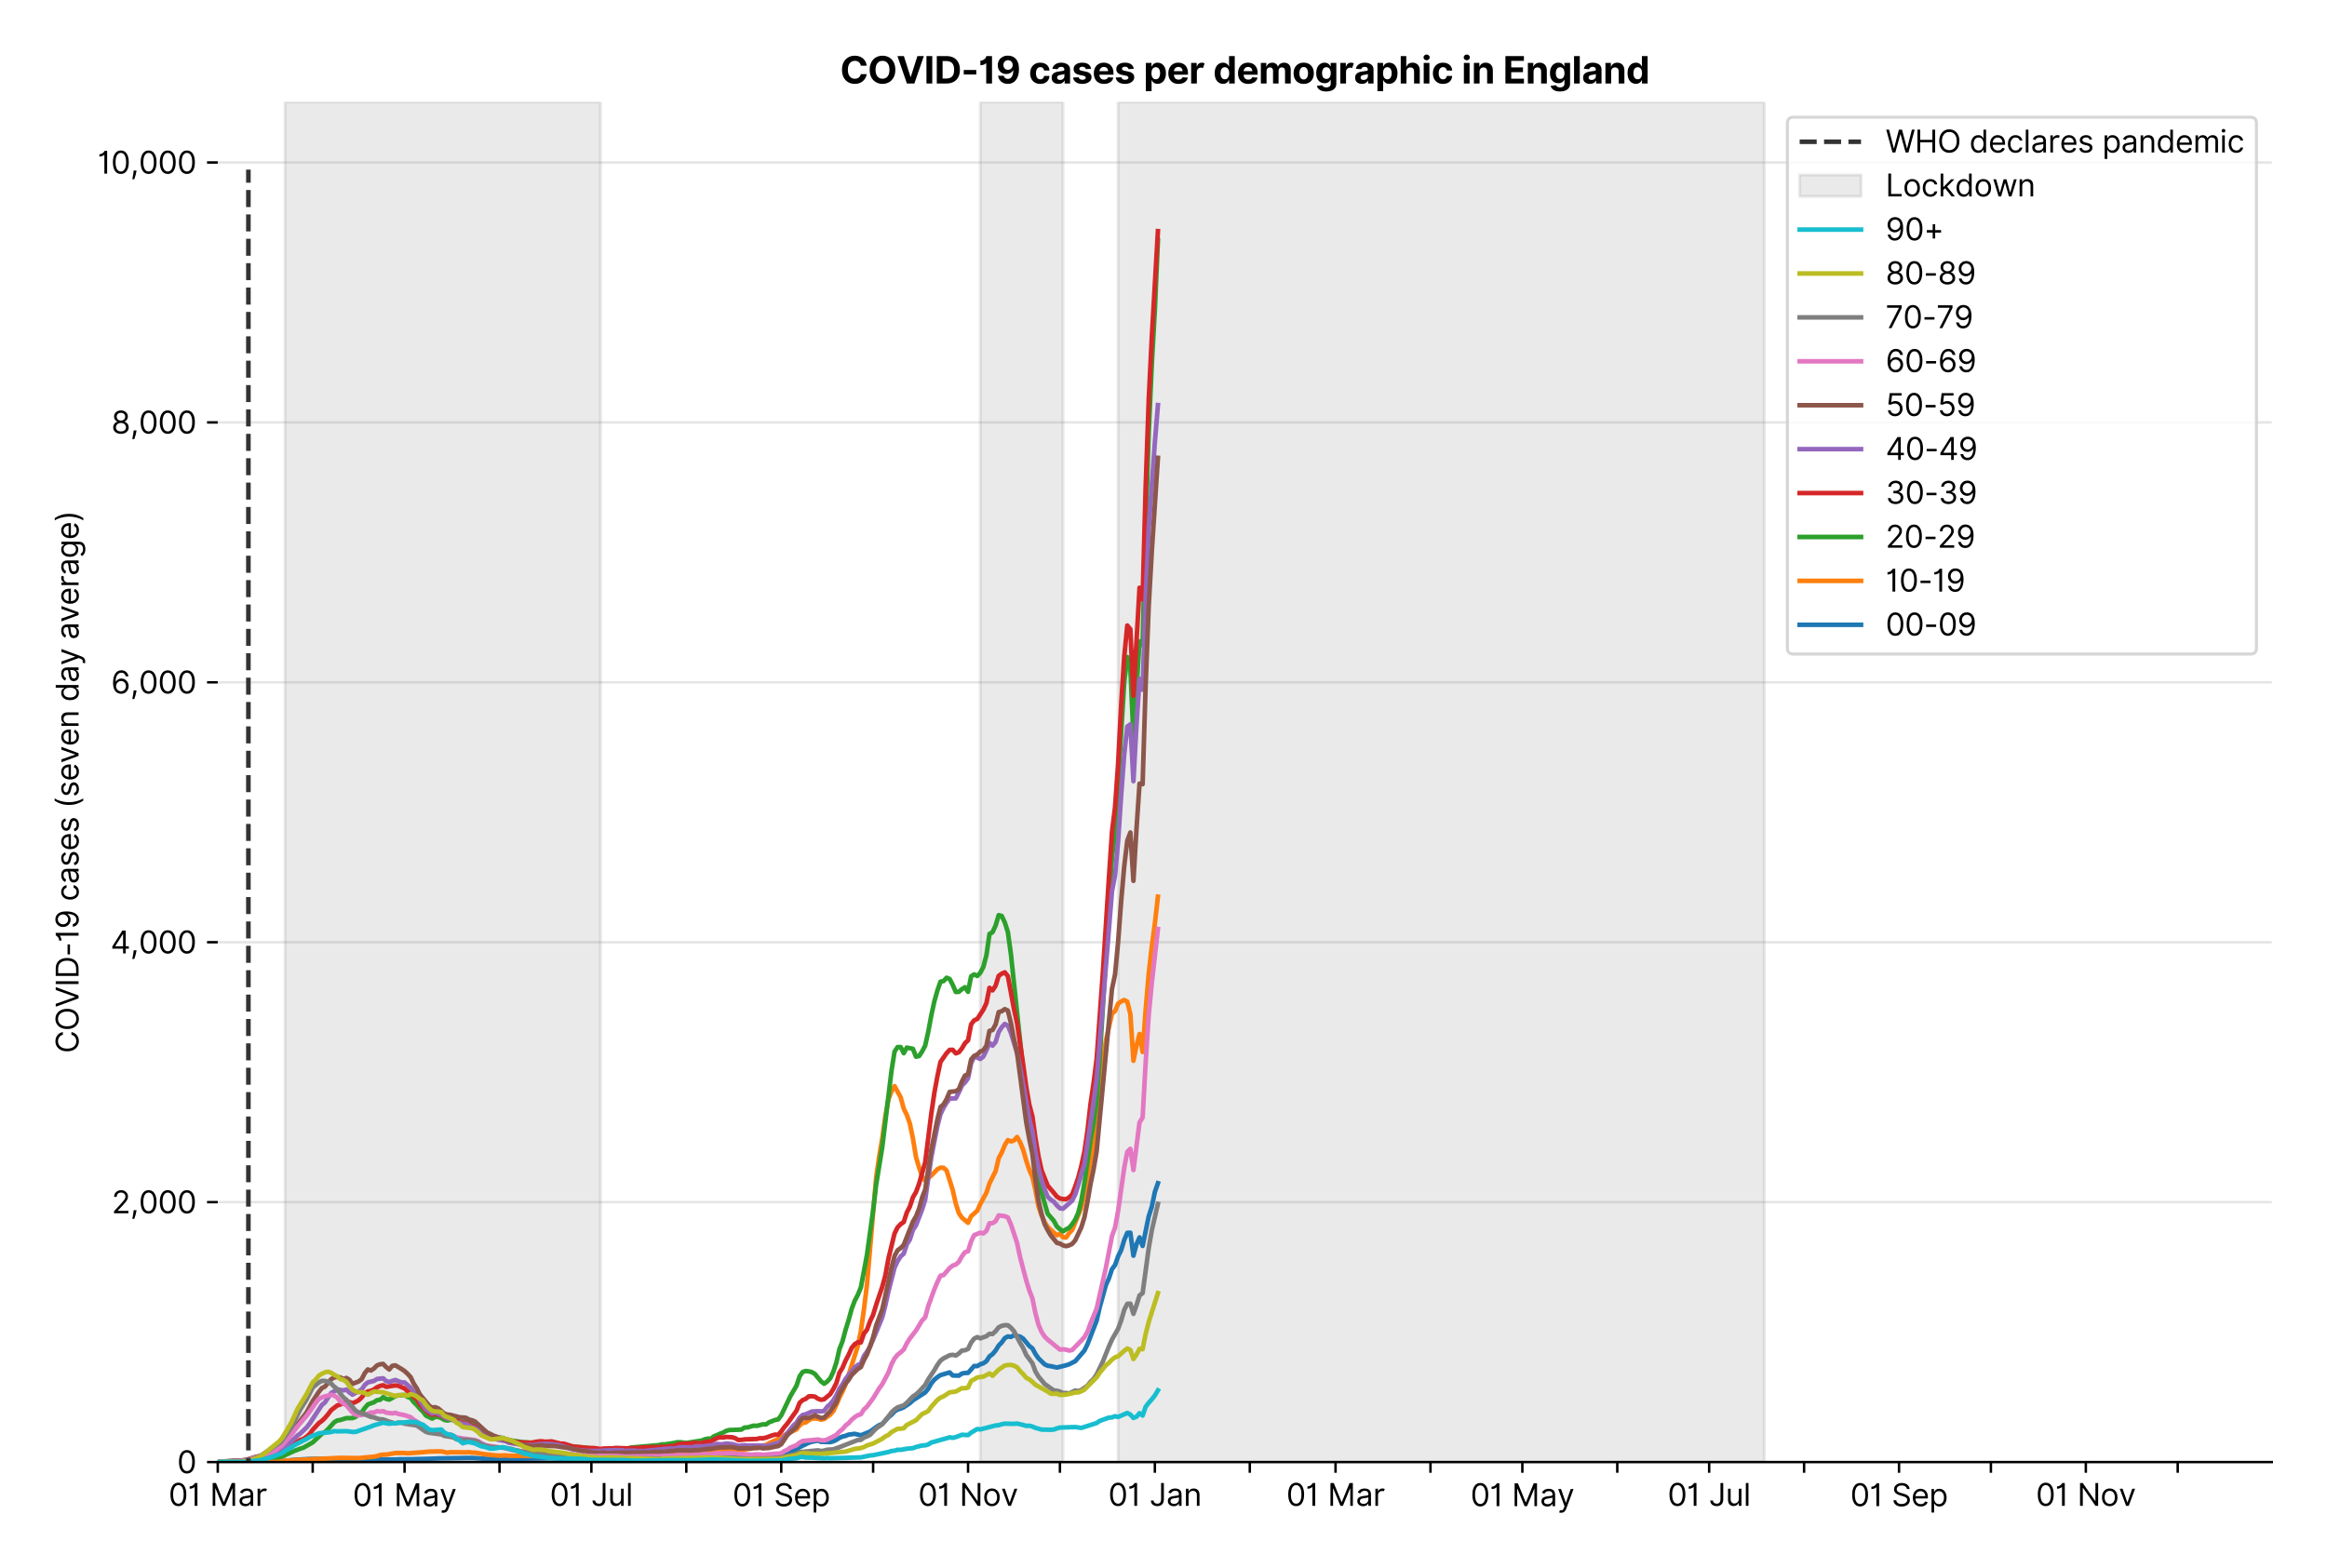 <?xml version="1.0" encoding="utf-8" standalone="no"?>
<!DOCTYPE svg PUBLIC "-//W3C//DTD SVG 1.1//EN"
  "http://www.w3.org/Graphics/SVG/1.1/DTD/svg11.dtd">
<svg xmlns:xlink="http://www.w3.org/1999/xlink" viewBox="0 0 758.589 511.234" xmlns="http://www.w3.org/2000/svg" version="1.1">
 <defs>
  <style type="text/css">*{stroke-linejoin: round; stroke-linecap: butt}</style>
 </defs>
 <g id="figure_1">
  <g id="patch_1">
   <path d="M 0 511.234 
L 758.589 511.234 
L 758.589 0 
L 0 0 
z
" style="fill: #ffffff"/>
  </g>
  <g id="axes_1">
   <g id="patch_2">
    <path d="M 70.989 476.745 
L 740.589 476.745 
L 740.589 33.225 
L 70.989 33.225 
z
" style="fill: #ffffff"/>
   </g>
   <g id="matplotlib.axis_1">
    <g id="xtick_1">
     <g id="line2d_1">
      <defs>
       <path id="mb9007e83cf" d="M 0 0 
L 0 3.5 
" style="stroke: #000000; stroke-width: 0.8"/>
      </defs>
      <g>
       <use xlink:href="#mb9007e83cf" x="70.989" y="476.745" style="stroke: #000000; stroke-width: 0.8"/>
      </g>
     </g>
     <g id="text_1">
      <!-- 01 Mar -->
      <g transform="translate(54.952 491.018)scale(0.1 -0.1)">
       <defs>
        <path id="Inter-Regular-30" d="M 2000 -64 
Q 1230 -64 806 561 
Q 382 1186 382 2327 
Q 382 3459 809 4088 
Q 1236 4718 2000 4718 
Q 2764 4718 3191 4088 
Q 3618 3459 3618 2327 
Q 3618 1186 3194 561 
Q 2771 -64 2000 -64 
z
M 2000 436 
Q 2509 436 2791 927 
Q 3073 1418 3073 2327 
Q 3073 3234 2789 3730 
Q 2505 4227 2000 4227 
Q 1496 4227 1211 3730 
Q 927 3234 927 2327 
Q 927 1418 1210 927 
Q 1493 436 2000 436 
z
" transform="scale(0.016)"/>
        <path id="Inter-Regular-31" d="M 1973 4655 
L 1973 0 
L 1409 0 
L 1409 3836 
L 1373 3836 
Q 1341 3773 1209 3692 
Q 1077 3611 868 3551 
Q 659 3491 391 3491 
L 391 3964 
Q 661 3964 859 4061 
Q 1057 4159 1190 4291 
Q 1323 4423 1392 4529 
Q 1461 4636 1473 4655 
L 1973 4655 
z
" transform="scale(0.016)"/>
        <path id="Inter-Regular-20" transform="scale(0.016)"/>
        <path id="Inter-Regular-4d" d="M 564 4655 
L 1236 4655 
L 2818 791 
L 2873 791 
L 4455 4655 
L 5127 4655 
L 5127 0 
L 4600 0 
L 4600 3536 
L 4555 3536 
L 3100 0 
L 2591 0 
L 1136 3536 
L 1091 3536 
L 1091 0 
L 564 0 
L 564 4655 
z
" transform="scale(0.016)"/>
        <path id="Inter-Regular-61" d="M 1518 -82 
Q 1186 -82 916 44 
Q 646 170 486 410 
Q 327 650 327 991 
Q 327 1291 445 1478 
Q 564 1666 761 1773 
Q 959 1880 1199 1933 
Q 1439 1986 1682 2018 
Q 2000 2059 2199 2080 
Q 2398 2102 2490 2154 
Q 2582 2207 2582 2336 
L 2582 2355 
Q 2582 2691 2399 2877 
Q 2216 3064 1846 3064 
Q 1461 3064 1243 2895 
Q 1025 2727 936 2536 
L 427 2718 
Q 564 3036 792 3214 
Q 1021 3393 1292 3464 
Q 1564 3536 1827 3536 
Q 1996 3536 2215 3496 
Q 2434 3457 2640 3334 
Q 2846 3211 2982 2963 
Q 3118 2716 3118 2300 
L 3118 0 
L 2582 0 
L 2582 473 
L 2555 473 
Q 2500 359 2373 229 
Q 2246 100 2034 9 
Q 1823 -82 1518 -82 
z
M 1600 400 
Q 1918 400 2137 525 
Q 2357 650 2469 847 
Q 2582 1045 2582 1264 
L 2582 1755 
Q 2548 1714 2433 1681 
Q 2318 1648 2169 1624 
Q 2021 1600 1881 1583 
Q 1741 1566 1655 1555 
Q 1446 1527 1265 1467 
Q 1084 1407 974 1287 
Q 864 1168 864 964 
Q 864 684 1072 542 
Q 1280 400 1600 400 
z
" transform="scale(0.016)"/>
        <path id="Inter-Regular-72" d="M 491 0 
L 491 3491 
L 1009 3491 
L 1009 2964 
L 1046 2964 
Q 1139 3223 1389 3384 
Q 1639 3545 1955 3545 
Q 2100 3545 2209 3511 
Q 2318 3477 2400 3418 
L 2218 2964 
Q 2161 2993 2085 3010 
Q 2009 3027 1909 3027 
Q 1527 3027 1277 2794 
Q 1027 2561 1027 2209 
L 1027 0 
L 491 0 
z
" transform="scale(0.016)"/>
       </defs>
       <use xlink:href="#Inter-Regular-30"/>
       <use xlink:href="#Inter-Regular-31" x="62.5"/>
       <use xlink:href="#Inter-Regular-20" x="106.676"/>
       <use xlink:href="#Inter-Regular-4d" x="134.801"/>
       <use xlink:href="#Inter-Regular-61" x="225.994"/>
       <use xlink:href="#Inter-Regular-72" x="282.386"/>
      </g>
     </g>
    </g>
    <g id="xtick_2">
     <g id="line2d_2">
      <g>
       <use xlink:href="#mb9007e83cf" x="101.937" y="476.745" style="stroke: #000000; stroke-width: 0.8"/>
      </g>
     </g>
    </g>
    <g id="xtick_3">
     <g id="line2d_3">
      <g>
       <use xlink:href="#mb9007e83cf" x="131.887" y="476.745" style="stroke: #000000; stroke-width: 0.8"/>
      </g>
     </g>
     <g id="text_2">
      <!-- 01 May -->
      <g transform="translate(114.984 491.117)scale(0.1 -0.1)">
       <defs>
        <path id="Inter-Regular-79" d="M 818 -1355 
Q 682 -1355 575 -1333 
Q 468 -1311 427 -1291 
L 564 -818 
Q 857 -893 1053 -814 
Q 1250 -736 1391 -345 
L 1509 -18 
L 218 3491 
L 800 3491 
L 1764 709 
L 1800 709 
L 2764 3491 
L 3346 3491 
L 1846 -564 
Q 1550 -1355 818 -1355 
z
" transform="scale(0.016)"/>
       </defs>
       <use xlink:href="#Inter-Regular-30"/>
       <use xlink:href="#Inter-Regular-31" x="62.5"/>
       <use xlink:href="#Inter-Regular-20" x="106.676"/>
       <use xlink:href="#Inter-Regular-4d" x="134.801"/>
       <use xlink:href="#Inter-Regular-61" x="225.994"/>
       <use xlink:href="#Inter-Regular-79" x="282.386"/>
      </g>
     </g>
    </g>
    <g id="xtick_4">
     <g id="line2d_4">
      <g>
       <use xlink:href="#mb9007e83cf" x="162.835" y="476.745" style="stroke: #000000; stroke-width: 0.8"/>
      </g>
     </g>
    </g>
    <g id="xtick_5">
     <g id="line2d_5">
      <g>
       <use xlink:href="#mb9007e83cf" x="192.785" y="476.745" style="stroke: #000000; stroke-width: 0.8"/>
      </g>
     </g>
     <g id="text_3">
      <!-- 01 Jul -->
      <g transform="translate(179.242 491.018)scale(0.1 -0.1)">
       <defs>
        <path id="Inter-Regular-4a" d="M 2346 4655 
L 2909 4655 
L 2909 1327 
Q 2909 657 2549 296 
Q 2189 -64 1582 -64 
Q 1200 -64 902 76 
Q 605 216 434 475 
Q 264 734 264 1091 
L 818 1091 
Q 818 795 1034 615 
Q 1250 436 1582 436 
Q 1948 436 2147 664 
Q 2346 893 2346 1327 
L 2346 4655 
z
" transform="scale(0.016)"/>
        <path id="Inter-Regular-75" d="M 2691 1427 
L 2691 3491 
L 3227 3491 
L 3227 0 
L 2691 0 
L 2691 591 
L 2655 591 
Q 2532 325 2273 140 
Q 2014 -45 1618 -45 
Q 1127 -45 809 280 
Q 491 605 491 1273 
L 491 3491 
L 1027 3491 
L 1027 1309 
Q 1027 927 1242 700 
Q 1457 473 1791 473 
Q 1991 473 2199 575 
Q 2407 677 2549 888 
Q 2691 1100 2691 1427 
z
" transform="scale(0.016)"/>
        <path id="Inter-Regular-6c" d="M 1027 4655 
L 1027 0 
L 491 0 
L 491 4655 
L 1027 4655 
z
" transform="scale(0.016)"/>
       </defs>
       <use xlink:href="#Inter-Regular-30"/>
       <use xlink:href="#Inter-Regular-31" x="62.5"/>
       <use xlink:href="#Inter-Regular-20" x="106.676"/>
       <use xlink:href="#Inter-Regular-4a" x="134.801"/>
       <use xlink:href="#Inter-Regular-75" x="189.063"/>
       <use xlink:href="#Inter-Regular-6c" x="247.159"/>
      </g>
     </g>
    </g>
    <g id="xtick_6">
     <g id="line2d_6">
      <g>
       <use xlink:href="#mb9007e83cf" x="223.733" y="476.745" style="stroke: #000000; stroke-width: 0.8"/>
      </g>
     </g>
    </g>
    <g id="xtick_7">
     <g id="line2d_7">
      <g>
       <use xlink:href="#mb9007e83cf" x="254.682" y="476.745" style="stroke: #000000; stroke-width: 0.8"/>
      </g>
     </g>
     <g id="text_4">
      <!-- 01 Sep -->
      <g transform="translate(238.794 491.117)scale(0.1 -0.1)">
       <defs>
        <path id="Inter-Regular-53" d="M 3109 3491 
Q 3068 3836 2777 4027 
Q 2486 4218 2064 4218 
Q 1600 4218 1318 3999 
Q 1036 3780 1036 3445 
Q 1036 3195 1189 3042 
Q 1343 2889 1553 2803 
Q 1764 2718 1936 2673 
L 2409 2545 
Q 2591 2498 2815 2414 
Q 3039 2330 3244 2185 
Q 3450 2041 3584 1816 
Q 3718 1591 3718 1264 
Q 3718 886 3521 581 
Q 3325 277 2949 97 
Q 2573 -82 2036 -82 
Q 1286 -82 845 272 
Q 405 627 364 1200 
L 946 1200 
Q 968 936 1124 764 
Q 1280 593 1519 510 
Q 1759 427 2036 427 
Q 2359 427 2616 533 
Q 2873 639 3023 828 
Q 3173 1018 3173 1273 
Q 3173 1505 3043 1650 
Q 2914 1795 2702 1886 
Q 2491 1977 2246 2045 
L 1673 2209 
Q 1127 2366 809 2657 
Q 491 2948 491 3418 
Q 491 3809 703 4101 
Q 916 4393 1276 4555 
Q 1636 4718 2082 4718 
Q 2532 4718 2882 4558 
Q 3232 4398 3437 4120 
Q 3643 3843 3655 3491 
L 3109 3491 
z
" transform="scale(0.016)"/>
        <path id="Inter-Regular-65" d="M 1955 -73 
Q 1450 -73 1085 151 
Q 721 375 524 778 
Q 327 1182 327 1718 
Q 327 2255 524 2665 
Q 721 3075 1074 3305 
Q 1427 3536 1900 3536 
Q 2173 3536 2439 3445 
Q 2705 3355 2923 3151 
Q 3141 2948 3270 2614 
Q 3400 2280 3400 1791 
L 3400 1564 
L 866 1564 
Q 884 1005 1183 707 
Q 1482 409 1955 409 
Q 2271 409 2498 545 
Q 2725 682 2827 955 
L 3346 809 
Q 3223 414 2854 170 
Q 2486 -73 1955 -73 
z
M 866 2027 
L 2855 2027 
Q 2855 2470 2595 2762 
Q 2336 3055 1900 3055 
Q 1593 3055 1368 2911 
Q 1143 2768 1013 2533 
Q 884 2298 866 2027 
z
" transform="scale(0.016)"/>
        <path id="Inter-Regular-70" d="M 491 -1309 
L 491 3491 
L 1009 3491 
L 1009 2936 
L 1073 2936 
Q 1132 3027 1237 3169 
Q 1343 3311 1542 3423 
Q 1741 3536 2082 3536 
Q 2523 3536 2859 3315 
Q 3196 3095 3384 2690 
Q 3573 2286 3573 1736 
Q 3573 1182 3384 776 
Q 3196 370 2861 148 
Q 2527 -73 2091 -73 
Q 1755 -73 1552 39 
Q 1350 152 1241 296 
Q 1132 441 1073 536 
L 1027 536 
L 1027 -1309 
L 491 -1309 
z
M 1018 1745 
Q 1018 1152 1276 780 
Q 1534 409 2018 409 
Q 2355 409 2581 587 
Q 2807 766 2921 1069 
Q 3036 1373 3036 1745 
Q 3036 2114 2923 2410 
Q 2811 2707 2585 2881 
Q 2359 3055 2018 3055 
Q 1527 3055 1272 2693 
Q 1018 2332 1018 1745 
z
" transform="scale(0.016)"/>
       </defs>
       <use xlink:href="#Inter-Regular-30"/>
       <use xlink:href="#Inter-Regular-31" x="62.5"/>
       <use xlink:href="#Inter-Regular-20" x="106.676"/>
       <use xlink:href="#Inter-Regular-53" x="134.801"/>
       <use xlink:href="#Inter-Regular-65" x="198.58"/>
       <use xlink:href="#Inter-Regular-70" x="256.818"/>
      </g>
     </g>
    </g>
    <g id="xtick_8">
     <g id="line2d_8">
      <g>
       <use xlink:href="#mb9007e83cf" x="284.632" y="476.745" style="stroke: #000000; stroke-width: 0.8"/>
      </g>
     </g>
    </g>
    <g id="xtick_9">
     <g id="line2d_9">
      <g>
       <use xlink:href="#mb9007e83cf" x="315.58" y="476.745" style="stroke: #000000; stroke-width: 0.8"/>
      </g>
     </g>
     <g id="text_5">
      <!-- 01 Nov -->
      <g transform="translate(299.309 491.018)scale(0.1 -0.1)">
       <defs>
        <path id="Inter-Regular-4e" d="M 4255 4655 
L 4255 0 
L 3709 0 
L 1173 3655 
L 1127 3655 
L 1127 0 
L 564 0 
L 564 4655 
L 1109 4655 
L 3655 991 
L 3700 991 
L 3700 4655 
L 4255 4655 
z
" transform="scale(0.016)"/>
        <path id="Inter-Regular-6f" d="M 1909 -73 
Q 1436 -73 1080 152 
Q 725 377 526 781 
Q 327 1186 327 1727 
Q 327 2273 526 2679 
Q 725 3086 1080 3311 
Q 1436 3536 1909 3536 
Q 2382 3536 2737 3311 
Q 3093 3086 3292 2679 
Q 3491 2273 3491 1727 
Q 3491 1186 3292 781 
Q 3093 377 2737 152 
Q 2382 -73 1909 -73 
z
M 1909 409 
Q 2268 409 2500 593 
Q 2732 777 2843 1077 
Q 2955 1377 2955 1727 
Q 2955 2077 2843 2379 
Q 2732 2682 2500 2868 
Q 2268 3055 1909 3055 
Q 1550 3055 1318 2868 
Q 1086 2682 975 2379 
Q 864 2077 864 1727 
Q 864 1377 975 1077 
Q 1086 777 1318 593 
Q 1550 409 1909 409 
z
" transform="scale(0.016)"/>
        <path id="Inter-Regular-76" d="M 3346 3491 
L 2055 0 
L 1509 0 
L 218 3491 
L 800 3491 
L 1764 709 
L 1800 709 
L 2764 3491 
L 3346 3491 
z
" transform="scale(0.016)"/>
       </defs>
       <use xlink:href="#Inter-Regular-30"/>
       <use xlink:href="#Inter-Regular-31" x="62.5"/>
       <use xlink:href="#Inter-Regular-20" x="106.676"/>
       <use xlink:href="#Inter-Regular-4e" x="134.801"/>
       <use xlink:href="#Inter-Regular-6f" x="210.085"/>
       <use xlink:href="#Inter-Regular-76" x="269.744"/>
      </g>
     </g>
    </g>
    <g id="xtick_10">
     <g id="line2d_10">
      <g>
       <use xlink:href="#mb9007e83cf" x="345.53" y="476.745" style="stroke: #000000; stroke-width: 0.8"/>
      </g>
     </g>
    </g>
    <g id="xtick_11">
     <g id="line2d_11">
      <g>
       <use xlink:href="#mb9007e83cf" x="376.478" y="476.745" style="stroke: #000000; stroke-width: 0.8"/>
      </g>
     </g>
     <g id="text_6">
      <!-- 01 Jan -->
      <g transform="translate(361.279 491.018)scale(0.1 -0.1)">
       <defs>
        <path id="Inter-Regular-6e" d="M 1027 2100 
L 1027 0 
L 491 0 
L 491 3491 
L 1009 3491 
L 1009 2945 
L 1055 2945 
Q 1177 3211 1427 3373 
Q 1677 3536 2073 3536 
Q 2602 3536 2928 3211 
Q 3255 2886 3255 2218 
L 3255 0 
L 2718 0 
L 2718 2182 
Q 2718 2593 2504 2824 
Q 2291 3055 1918 3055 
Q 1534 3055 1280 2806 
Q 1027 2557 1027 2100 
z
" transform="scale(0.016)"/>
       </defs>
       <use xlink:href="#Inter-Regular-30"/>
       <use xlink:href="#Inter-Regular-31" x="62.5"/>
       <use xlink:href="#Inter-Regular-20" x="106.676"/>
       <use xlink:href="#Inter-Regular-4a" x="134.801"/>
       <use xlink:href="#Inter-Regular-61" x="189.063"/>
       <use xlink:href="#Inter-Regular-6e" x="245.455"/>
      </g>
     </g>
    </g>
    <g id="xtick_12">
     <g id="line2d_12">
      <g>
       <use xlink:href="#mb9007e83cf" x="407.426" y="476.745" style="stroke: #000000; stroke-width: 0.8"/>
      </g>
     </g>
    </g>
    <g id="xtick_13">
     <g id="line2d_13">
      <g>
       <use xlink:href="#mb9007e83cf" x="435.379" y="476.745" style="stroke: #000000; stroke-width: 0.8"/>
      </g>
     </g>
     <g id="text_7">
      <!-- 01 Mar -->
      <g transform="translate(419.343 491.018)scale(0.1 -0.1)">
       <use xlink:href="#Inter-Regular-30"/>
       <use xlink:href="#Inter-Regular-31" x="62.5"/>
       <use xlink:href="#Inter-Regular-20" x="106.676"/>
       <use xlink:href="#Inter-Regular-4d" x="134.801"/>
       <use xlink:href="#Inter-Regular-61" x="225.994"/>
       <use xlink:href="#Inter-Regular-72" x="282.386"/>
      </g>
     </g>
    </g>
    <g id="xtick_14">
     <g id="line2d_14">
      <g>
       <use xlink:href="#mb9007e83cf" x="466.328" y="476.745" style="stroke: #000000; stroke-width: 0.8"/>
      </g>
     </g>
    </g>
    <g id="xtick_15">
     <g id="line2d_15">
      <g>
       <use xlink:href="#mb9007e83cf" x="496.277" y="476.745" style="stroke: #000000; stroke-width: 0.8"/>
      </g>
     </g>
     <g id="text_8">
      <!-- 01 May -->
      <g transform="translate(479.374 491.117)scale(0.1 -0.1)">
       <use xlink:href="#Inter-Regular-30"/>
       <use xlink:href="#Inter-Regular-31" x="62.5"/>
       <use xlink:href="#Inter-Regular-20" x="106.676"/>
       <use xlink:href="#Inter-Regular-4d" x="134.801"/>
       <use xlink:href="#Inter-Regular-61" x="225.994"/>
       <use xlink:href="#Inter-Regular-79" x="282.386"/>
      </g>
     </g>
    </g>
    <g id="xtick_16">
     <g id="line2d_16">
      <g>
       <use xlink:href="#mb9007e83cf" x="527.226" y="476.745" style="stroke: #000000; stroke-width: 0.8"/>
      </g>
     </g>
    </g>
    <g id="xtick_17">
     <g id="line2d_17">
      <g>
       <use xlink:href="#mb9007e83cf" x="557.176" y="476.745" style="stroke: #000000; stroke-width: 0.8"/>
      </g>
     </g>
     <g id="text_9">
      <!-- 01 Jul -->
      <g transform="translate(543.632 491.018)scale(0.1 -0.1)">
       <use xlink:href="#Inter-Regular-30"/>
       <use xlink:href="#Inter-Regular-31" x="62.5"/>
       <use xlink:href="#Inter-Regular-20" x="106.676"/>
       <use xlink:href="#Inter-Regular-4a" x="134.801"/>
       <use xlink:href="#Inter-Regular-75" x="189.063"/>
       <use xlink:href="#Inter-Regular-6c" x="247.159"/>
      </g>
     </g>
    </g>
    <g id="xtick_18">
     <g id="line2d_18">
      <g>
       <use xlink:href="#mb9007e83cf" x="588.124" y="476.745" style="stroke: #000000; stroke-width: 0.8"/>
      </g>
     </g>
    </g>
    <g id="xtick_19">
     <g id="line2d_19">
      <g>
       <use xlink:href="#mb9007e83cf" x="619.072" y="476.745" style="stroke: #000000; stroke-width: 0.8"/>
      </g>
     </g>
     <g id="text_10">
      <!-- 01 Sep -->
      <g transform="translate(603.185 491.117)scale(0.1 -0.1)">
       <use xlink:href="#Inter-Regular-30"/>
       <use xlink:href="#Inter-Regular-31" x="62.5"/>
       <use xlink:href="#Inter-Regular-20" x="106.676"/>
       <use xlink:href="#Inter-Regular-53" x="134.801"/>
       <use xlink:href="#Inter-Regular-65" x="198.58"/>
       <use xlink:href="#Inter-Regular-70" x="256.818"/>
      </g>
     </g>
    </g>
    <g id="xtick_20">
     <g id="line2d_20">
      <g>
       <use xlink:href="#mb9007e83cf" x="649.022" y="476.745" style="stroke: #000000; stroke-width: 0.8"/>
      </g>
     </g>
    </g>
    <g id="xtick_21">
     <g id="line2d_21">
      <g>
       <use xlink:href="#mb9007e83cf" x="679.97" y="476.745" style="stroke: #000000; stroke-width: 0.8"/>
      </g>
     </g>
     <g id="text_11">
      <!-- 01 Nov -->
      <g transform="translate(663.699 491.018)scale(0.1 -0.1)">
       <use xlink:href="#Inter-Regular-30"/>
       <use xlink:href="#Inter-Regular-31" x="62.5"/>
       <use xlink:href="#Inter-Regular-20" x="106.676"/>
       <use xlink:href="#Inter-Regular-4e" x="134.801"/>
       <use xlink:href="#Inter-Regular-6f" x="210.085"/>
       <use xlink:href="#Inter-Regular-76" x="269.744"/>
      </g>
     </g>
    </g>
    <g id="xtick_22">
     <g id="line2d_22">
      <g>
       <use xlink:href="#mb9007e83cf" x="709.92" y="476.745" style="stroke: #000000; stroke-width: 0.8"/>
      </g>
     </g>
    </g>
   </g>
   <g id="matplotlib.axis_2">
    <g id="ytick_1">
     <g id="line2d_23">
      <path d="M 70.989 476.745 
L 740.589 476.745 
" clip-path="url(#p39190c425f)" style="fill: none; stroke: #e5e5e5; stroke-width: 0.8; stroke-linecap: square"/>
     </g>
     <g id="line2d_24">
      <defs>
       <path id="ma4efa35519" d="M 0 0 
L -3.5 0 
" style="stroke: #000000; stroke-width: 0.8"/>
      </defs>
      <g>
       <use xlink:href="#ma4efa35519" x="70.989" y="476.745" style="stroke: #000000; stroke-width: 0.8"/>
      </g>
     </g>
     <g id="text_12">
      <!-- 0 -->
      <g transform="translate(57.739 480.382)scale(0.1 -0.1)">
       <use xlink:href="#Inter-Regular-30"/>
      </g>
     </g>
    </g>
    <g id="ytick_2">
     <g id="line2d_25">
      <path d="M 70.989 391.993 
L 740.589 391.993 
" clip-path="url(#p39190c425f)" style="fill: none; stroke: #e5e5e5; stroke-width: 0.8; stroke-linecap: square"/>
     </g>
     <g id="line2d_26">
      <g>
       <use xlink:href="#ma4efa35519" x="70.989" y="391.993" style="stroke: #000000; stroke-width: 0.8"/>
      </g>
     </g>
     <g id="text_13">
      <!-- 2,000 -->
      <g transform="translate(36.389 395.629)scale(0.1 -0.1)">
       <defs>
        <path id="Inter-Regular-32" d="M 482 0 
L 482 409 
L 2018 2091 
Q 2289 2386 2464 2605 
Q 2639 2825 2724 3019 
Q 2809 3214 2809 3427 
Q 2809 3795 2553 4011 
Q 2298 4227 1918 4227 
Q 1514 4227 1275 3985 
Q 1036 3743 1036 3345 
L 500 3345 
Q 500 3755 688 4064 
Q 877 4373 1203 4545 
Q 1530 4718 1936 4718 
Q 2346 4718 2661 4545 
Q 2977 4373 3156 4079 
Q 3336 3786 3336 3427 
Q 3336 3170 3244 2926 
Q 3152 2682 2926 2383 
Q 2700 2084 2300 1655 
L 1255 536 
L 1255 500 
L 3418 500 
L 3418 0 
L 482 0 
z
" transform="scale(0.016)"/>
        <path id="Inter-Regular-2c" d="M 1291 636 
L 1255 391 
Q 1216 132 1137 -163 
Q 1059 -459 975 -720 
Q 891 -982 836 -1136 
L 427 -1136 
Q 457 -991 504 -752 
Q 552 -514 601 -219 
Q 650 75 682 382 
L 709 636 
L 1291 636 
z
" transform="scale(0.016)"/>
       </defs>
       <use xlink:href="#Inter-Regular-32"/>
       <use xlink:href="#Inter-Regular-2c" x="60.511"/>
       <use xlink:href="#Inter-Regular-30" x="88.494"/>
       <use xlink:href="#Inter-Regular-30" x="150.994"/>
       <use xlink:href="#Inter-Regular-30" x="213.494"/>
      </g>
     </g>
    </g>
    <g id="ytick_3">
     <g id="line2d_27">
      <path d="M 70.989 307.24 
L 740.589 307.24 
" clip-path="url(#p39190c425f)" style="fill: none; stroke: #e5e5e5; stroke-width: 0.8; stroke-linecap: square"/>
     </g>
     <g id="line2d_28">
      <g>
       <use xlink:href="#ma4efa35519" x="70.989" y="307.24" style="stroke: #000000; stroke-width: 0.8"/>
      </g>
     </g>
     <g id="text_14">
      <!-- 4,000 -->
      <g transform="translate(36.02 310.877)scale(0.1 -0.1)">
       <defs>
        <path id="Inter-Regular-34" d="M 373 955 
L 373 1418 
L 2418 4655 
L 3100 4655 
L 3100 1455 
L 3736 1455 
L 3736 955 
L 3100 955 
L 3100 0 
L 2564 0 
L 2564 955 
L 373 955 
z
M 2564 1455 
L 2564 3936 
L 2527 3936 
L 982 1491 
L 982 1455 
L 2564 1455 
z
" transform="scale(0.016)"/>
       </defs>
       <use xlink:href="#Inter-Regular-34"/>
       <use xlink:href="#Inter-Regular-2c" x="64.205"/>
       <use xlink:href="#Inter-Regular-30" x="92.188"/>
       <use xlink:href="#Inter-Regular-30" x="154.688"/>
       <use xlink:href="#Inter-Regular-30" x="217.188"/>
      </g>
     </g>
    </g>
    <g id="ytick_4">
     <g id="line2d_29">
      <path d="M 70.989 222.488 
L 740.589 222.488 
" clip-path="url(#p39190c425f)" style="fill: none; stroke: #e5e5e5; stroke-width: 0.8; stroke-linecap: square"/>
     </g>
     <g id="line2d_30">
      <g>
       <use xlink:href="#ma4efa35519" x="70.989" y="222.488" style="stroke: #000000; stroke-width: 0.8"/>
      </g>
     </g>
     <g id="text_15">
      <!-- 6,000 -->
      <g transform="translate(36.205 226.124)scale(0.1 -0.1)">
       <defs>
        <path id="Inter-Regular-36" d="M 2027 -64 
Q 1741 -59 1454 45 
Q 1168 150 932 399 
Q 696 648 552 1074 
Q 409 1500 409 2145 
Q 409 3386 861 4056 
Q 1314 4727 2100 4727 
Q 2686 4727 3073 4384 
Q 3461 4041 3546 3491 
L 2991 3491 
Q 2914 3811 2691 4019 
Q 2468 4227 2100 4227 
Q 1559 4227 1249 3755 
Q 939 3284 936 2427 
L 973 2427 
Q 1164 2716 1461 2880 
Q 1759 3045 2118 3045 
Q 2518 3045 2850 2846 
Q 3182 2648 3382 2299 
Q 3582 1950 3582 1500 
Q 3582 1068 3389 710 
Q 3196 352 2847 142 
Q 2498 -68 2027 -64 
z
M 2027 436 
Q 2314 436 2542 579 
Q 2771 723 2903 964 
Q 3036 1205 3036 1500 
Q 3036 1789 2908 2026 
Q 2780 2264 2556 2404 
Q 2332 2545 2046 2545 
Q 1757 2545 1525 2397 
Q 1293 2250 1157 2010 
Q 1021 1770 1018 1491 
Q 1018 1214 1149 973 
Q 1280 732 1508 584 
Q 1736 436 2027 436 
z
" transform="scale(0.016)"/>
       </defs>
       <use xlink:href="#Inter-Regular-36"/>
       <use xlink:href="#Inter-Regular-2c" x="62.358"/>
       <use xlink:href="#Inter-Regular-30" x="90.341"/>
       <use xlink:href="#Inter-Regular-30" x="152.841"/>
       <use xlink:href="#Inter-Regular-30" x="215.341"/>
      </g>
     </g>
    </g>
    <g id="ytick_5">
     <g id="line2d_31">
      <path d="M 70.989 137.735 
L 740.589 137.735 
" clip-path="url(#p39190c425f)" style="fill: none; stroke: #e5e5e5; stroke-width: 0.8; stroke-linecap: square"/>
     </g>
     <g id="line2d_32">
      <g>
       <use xlink:href="#ma4efa35519" x="70.989" y="137.735" style="stroke: #000000; stroke-width: 0.8"/>
      </g>
     </g>
     <g id="text_16">
      <!-- 8,000 -->
      <g transform="translate(36.275 141.372)scale(0.1 -0.1)">
       <defs>
        <path id="Inter-Regular-38" d="M 1973 -64 
Q 1505 -64 1147 103 
Q 789 270 589 564 
Q 389 859 391 1236 
Q 389 1532 507 1783 
Q 625 2034 830 2203 
Q 1036 2373 1291 2418 
L 1291 2445 
Q 957 2532 759 2821 
Q 561 3111 564 3482 
Q 561 3836 743 4115 
Q 925 4395 1244 4556 
Q 1564 4718 1973 4718 
Q 2377 4718 2695 4556 
Q 3014 4395 3197 4115 
Q 3380 3836 3382 3482 
Q 3380 3111 3181 2821 
Q 2982 2532 2655 2445 
L 2655 2418 
Q 2907 2373 3109 2203 
Q 3311 2034 3431 1783 
Q 3552 1532 3555 1236 
Q 3552 859 3351 564 
Q 3150 270 2794 103 
Q 2439 -64 1973 -64 
z
M 1973 436 
Q 2446 436 2722 662 
Q 2998 889 3000 1264 
Q 2998 1527 2864 1729 
Q 2730 1932 2499 2048 
Q 2268 2164 1973 2164 
Q 1675 2164 1442 2048 
Q 1209 1932 1076 1729 
Q 943 1527 946 1264 
Q 943 889 1218 662 
Q 1493 436 1973 436 
z
M 1973 2645 
Q 2348 2645 2591 2864 
Q 2834 3084 2836 3445 
Q 2834 3800 2596 4013 
Q 2359 4227 1973 4227 
Q 1582 4227 1344 4013 
Q 1107 3800 1109 3445 
Q 1107 3084 1349 2864 
Q 1591 2645 1973 2645 
z
" transform="scale(0.016)"/>
       </defs>
       <use xlink:href="#Inter-Regular-38"/>
       <use xlink:href="#Inter-Regular-2c" x="61.648"/>
       <use xlink:href="#Inter-Regular-30" x="89.631"/>
       <use xlink:href="#Inter-Regular-30" x="152.131"/>
       <use xlink:href="#Inter-Regular-30" x="214.631"/>
      </g>
     </g>
    </g>
    <g id="ytick_6">
     <g id="line2d_33">
      <path d="M 70.989 52.983 
L 740.589 52.983 
" clip-path="url(#p39190c425f)" style="fill: none; stroke: #e5e5e5; stroke-width: 0.8; stroke-linecap: square"/>
     </g>
     <g id="line2d_34">
      <g>
       <use xlink:href="#ma4efa35519" x="70.989" y="52.983" style="stroke: #000000; stroke-width: 0.8"/>
      </g>
     </g>
     <g id="text_17">
      <!-- 10,000 -->
      <g transform="translate(31.773 56.619)scale(0.1 -0.1)">
       <use xlink:href="#Inter-Regular-31"/>
       <use xlink:href="#Inter-Regular-30" x="44.176"/>
       <use xlink:href="#Inter-Regular-2c" x="106.676"/>
       <use xlink:href="#Inter-Regular-30" x="134.659"/>
       <use xlink:href="#Inter-Regular-30" x="197.159"/>
       <use xlink:href="#Inter-Regular-30" x="259.659"/>
      </g>
     </g>
    </g>
    <g id="text_18">
     <!-- COVID-19 cases (seven day average) -->
     <g transform="translate(25.614 343.418)rotate(-90)scale(0.1 -0.1)">
      <defs>
       <path id="Inter-Regular-43" d="M 4309 3200 
L 3746 3200 
Q 3677 3523 3484 3743 
Q 3291 3964 3018 4077 
Q 2746 4191 2436 4191 
Q 2014 4191 1672 3977 
Q 1330 3764 1128 3348 
Q 927 2932 927 2327 
Q 927 1723 1128 1307 
Q 1330 891 1672 677 
Q 2014 464 2436 464 
Q 2746 464 3018 577 
Q 3291 691 3484 911 
Q 3677 1132 3746 1455 
L 4309 1455 
Q 4223 977 3957 637 
Q 3691 298 3298 117 
Q 2905 -64 2436 -64 
Q 1841 -64 1377 227 
Q 914 518 648 1054 
Q 382 1591 382 2327 
Q 382 3064 648 3600 
Q 914 4136 1377 4427 
Q 1841 4718 2436 4718 
Q 2905 4718 3298 4537 
Q 3691 4357 3957 4017 
Q 4223 3677 4309 3200 
z
" transform="scale(0.016)"/>
       <path id="Inter-Regular-4f" d="M 4491 2327 
Q 4491 1591 4225 1054 
Q 3959 518 3495 227 
Q 3032 -64 2436 -64 
Q 1841 -64 1377 227 
Q 914 518 648 1054 
Q 382 1591 382 2327 
Q 382 3064 648 3600 
Q 914 4136 1377 4427 
Q 1841 4718 2436 4718 
Q 3032 4718 3495 4427 
Q 3959 4136 4225 3600 
Q 4491 3064 4491 2327 
z
M 3946 2327 
Q 3946 2932 3744 3348 
Q 3543 3764 3201 3977 
Q 2859 4191 2436 4191 
Q 2014 4191 1672 3977 
Q 1330 3764 1128 3348 
Q 927 2932 927 2327 
Q 927 1723 1128 1307 
Q 1330 891 1672 677 
Q 2014 464 2436 464 
Q 2859 464 3201 677 
Q 3543 891 3744 1307 
Q 3946 1723 3946 2327 
z
" transform="scale(0.016)"/>
       <path id="Inter-Regular-56" d="M 755 4655 
L 2136 736 
L 2191 736 
L 3573 4655 
L 4164 4655 
L 2455 0 
L 1873 0 
L 164 4655 
L 755 4655 
z
" transform="scale(0.016)"/>
       <path id="Inter-Regular-49" d="M 1127 4655 
L 1127 0 
L 564 0 
L 564 4655 
L 1127 4655 
z
" transform="scale(0.016)"/>
       <path id="Inter-Regular-44" d="M 2000 0 
L 564 0 
L 564 4655 
L 2064 4655 
Q 2741 4655 3223 4376 
Q 3705 4098 3961 3578 
Q 4218 3059 4218 2336 
Q 4218 1609 3959 1085 
Q 3700 561 3204 280 
Q 2709 0 2000 0 
z
M 1127 500 
L 1964 500 
Q 2830 500 3251 992 
Q 3673 1484 3673 2336 
Q 3673 3182 3259 3668 
Q 2846 4155 2027 4155 
L 1127 4155 
L 1127 500 
z
" transform="scale(0.016)"/>
       <path id="Inter-Regular-2d" d="M 2491 2245 
L 2491 1745 
L 455 1745 
L 455 2245 
L 2491 2245 
z
" transform="scale(0.016)"/>
       <path id="Inter-Regular-39" d="M 1964 4727 
Q 2250 4725 2536 4618 
Q 2823 4511 3059 4263 
Q 3296 4016 3439 3590 
Q 3582 3164 3582 2518 
Q 3582 1277 3128 606 
Q 2675 -64 1891 -64 
Q 1305 -64 916 278 
Q 527 620 446 1173 
L 1000 1173 
Q 1075 852 1299 644 
Q 1523 436 1891 436 
Q 2430 436 2742 906 
Q 3055 1377 3055 2236 
L 3018 2236 
Q 2827 1950 2530 1784 
Q 2234 1618 1873 1618 
Q 1473 1618 1140 1817 
Q 807 2016 608 2365 
Q 409 2714 409 3164 
Q 409 3595 601 3952 
Q 793 4309 1142 4520 
Q 1491 4732 1964 4727 
z
M 1964 4227 
Q 1677 4227 1449 4084 
Q 1221 3941 1088 3700 
Q 955 3459 955 3164 
Q 955 2873 1083 2635 
Q 1211 2398 1435 2258 
Q 1659 2118 1946 2118 
Q 2232 2118 2465 2266 
Q 2698 2414 2835 2654 
Q 2973 2895 2973 3173 
Q 2973 3450 2842 3691 
Q 2711 3932 2483 4079 
Q 2255 4227 1964 4227 
z
" transform="scale(0.016)"/>
       <path id="Inter-Regular-63" d="M 1909 -73 
Q 1418 -73 1063 159 
Q 709 391 518 798 
Q 327 1205 327 1727 
Q 327 2259 524 2667 
Q 721 3075 1074 3305 
Q 1427 3536 1900 3536 
Q 2268 3536 2563 3400 
Q 2859 3264 3047 3018 
Q 3236 2773 3282 2445 
L 2746 2445 
Q 2684 2684 2474 2869 
Q 2264 3055 1909 3055 
Q 1439 3055 1151 2697 
Q 864 2339 864 1745 
Q 864 1139 1148 774 
Q 1432 409 1909 409 
Q 2223 409 2447 570 
Q 2671 732 2746 1018 
L 3282 1018 
Q 3236 709 3058 462 
Q 2880 216 2588 71 
Q 2296 -73 1909 -73 
z
" transform="scale(0.016)"/>
       <path id="Inter-Regular-73" d="M 2964 2709 
L 2482 2573 
Q 2411 2755 2245 2914 
Q 2080 3073 1727 3073 
Q 1407 3073 1194 2926 
Q 982 2780 982 2555 
Q 982 2355 1127 2239 
Q 1273 2123 1582 2045 
L 2100 1918 
Q 3027 1691 3027 973 
Q 3027 673 2855 436 
Q 2684 200 2377 63 
Q 2071 -73 1664 -73 
Q 1130 -73 780 159 
Q 430 391 336 836 
L 846 964 
Q 989 400 1655 400 
Q 2030 400 2251 560 
Q 2473 720 2473 945 
Q 2473 1316 1955 1436 
L 1373 1573 
Q 893 1686 669 1926 
Q 446 2166 446 2527 
Q 446 2823 613 3050 
Q 780 3277 1069 3406 
Q 1359 3536 1727 3536 
Q 2246 3536 2542 3309 
Q 2839 3082 2964 2709 
z
" transform="scale(0.016)"/>
       <path id="Inter-Regular-28" d="M 682 1964 
Q 682 2823 906 3544 
Q 1130 4266 1546 4873 
L 2018 4873 
Q 1800 4573 1623 4095 
Q 1446 3618 1341 3061 
Q 1236 2505 1236 1964 
Q 1236 1423 1341 866 
Q 1446 309 1623 -168 
Q 1800 -645 2018 -945 
L 1546 -945 
Q 1130 -339 906 383 
Q 682 1105 682 1964 
z
" transform="scale(0.016)"/>
       <path id="Inter-Regular-64" d="M 1809 -73 
Q 1373 -73 1039 148 
Q 705 370 516 776 
Q 327 1182 327 1736 
Q 327 2286 516 2690 
Q 705 3095 1041 3315 
Q 1377 3536 1818 3536 
Q 2159 3536 2358 3423 
Q 2557 3311 2662 3169 
Q 2768 3027 2827 2936 
L 2873 2936 
L 2873 4655 
L 3409 4655 
L 3409 0 
L 2891 0 
L 2891 536 
L 2827 536 
Q 2768 441 2659 296 
Q 2550 152 2348 39 
Q 2146 -73 1809 -73 
z
M 1882 409 
Q 2366 409 2624 780 
Q 2882 1152 2882 1745 
Q 2882 2332 2627 2693 
Q 2373 3055 1882 3055 
Q 1541 3055 1315 2881 
Q 1089 2707 976 2410 
Q 864 2114 864 1745 
Q 864 1373 978 1069 
Q 1093 766 1319 587 
Q 1546 409 1882 409 
z
" transform="scale(0.016)"/>
       <path id="Inter-Regular-67" d="M 1900 -1382 
Q 1316 -1382 976 -1169 
Q 636 -957 473 -682 
L 900 -382 
Q 973 -477 1084 -601 
Q 1196 -725 1390 -817 
Q 1584 -909 1900 -909 
Q 2323 -909 2598 -704 
Q 2873 -500 2873 -64 
L 2873 645 
L 2827 645 
Q 2768 550 2660 410 
Q 2552 270 2351 162 
Q 2150 55 1809 55 
Q 1386 55 1051 255 
Q 716 455 521 836 
Q 327 1218 327 1764 
Q 327 2300 516 2699 
Q 705 3098 1041 3317 
Q 1377 3536 1818 3536 
Q 2159 3536 2360 3423 
Q 2561 3311 2669 3169 
Q 2777 3027 2836 2936 
L 2891 2936 
L 2891 3491 
L 3409 3491 
L 3409 -100 
Q 3409 -550 3205 -833 
Q 3002 -1116 2660 -1249 
Q 2318 -1382 1900 -1382 
z
M 1882 536 
Q 2366 536 2624 864 
Q 2882 1193 2882 1773 
Q 2882 2339 2627 2697 
Q 2373 3055 1882 3055 
Q 1541 3055 1315 2882 
Q 1089 2709 976 2418 
Q 864 2127 864 1773 
Q 864 1227 1120 881 
Q 1377 536 1882 536 
z
" transform="scale(0.016)"/>
       <path id="Inter-Regular-29" d="M 1638 1940 
Q 1638 1081 1414 359 
Q 1191 -362 775 -969 
L 302 -969 
Q 520 -669 697 -191 
Q 875 286 979 842 
Q 1084 1399 1084 1940 
Q 1084 2481 979 3038 
Q 875 3595 697 4072 
Q 520 4549 302 4849 
L 775 4849 
Q 1191 4243 1414 3521 
Q 1638 2799 1638 1940 
z
" transform="scale(0.016)"/>
      </defs>
      <use xlink:href="#Inter-Regular-43"/>
      <use xlink:href="#Inter-Regular-4f" x="72.727"/>
      <use xlink:href="#Inter-Regular-56" x="148.864"/>
      <use xlink:href="#Inter-Regular-49" x="216.477"/>
      <use xlink:href="#Inter-Regular-44" x="242.898"/>
      <use xlink:href="#Inter-Regular-2d" x="314.773"/>
      <use xlink:href="#Inter-Regular-31" x="360.796"/>
      <use xlink:href="#Inter-Regular-39" x="404.972"/>
      <use xlink:href="#Inter-Regular-20" x="467.33"/>
      <use xlink:href="#Inter-Regular-63" x="495.455"/>
      <use xlink:href="#Inter-Regular-61" x="551.279"/>
      <use xlink:href="#Inter-Regular-73" x="607.671"/>
      <use xlink:href="#Inter-Regular-65" x="659.943"/>
      <use xlink:href="#Inter-Regular-73" x="718.182"/>
      <use xlink:href="#Inter-Regular-20" x="770.455"/>
      <use xlink:href="#Inter-Regular-28" x="798.58"/>
      <use xlink:href="#Inter-Regular-73" x="834.801"/>
      <use xlink:href="#Inter-Regular-65" x="887.074"/>
      <use xlink:href="#Inter-Regular-76" x="945.313"/>
      <use xlink:href="#Inter-Regular-65" x="1000.994"/>
      <use xlink:href="#Inter-Regular-6e" x="1059.233"/>
      <use xlink:href="#Inter-Regular-20" x="1117.756"/>
      <use xlink:href="#Inter-Regular-64" x="1145.881"/>
      <use xlink:href="#Inter-Regular-61" x="1207.955"/>
      <use xlink:href="#Inter-Regular-79" x="1264.347"/>
      <use xlink:href="#Inter-Regular-20" x="1320.029"/>
      <use xlink:href="#Inter-Regular-61" x="1348.154"/>
      <use xlink:href="#Inter-Regular-76" x="1404.546"/>
      <use xlink:href="#Inter-Regular-65" x="1460.228"/>
      <use xlink:href="#Inter-Regular-72" x="1518.466"/>
      <use xlink:href="#Inter-Regular-61" x="1556.818"/>
      <use xlink:href="#Inter-Regular-67" x="1613.211"/>
      <use xlink:href="#Inter-Regular-65" x="1674.148"/>
      <use xlink:href="#Inter-Regular-29" x="1732.387"/>
     </g>
    </g>
   </g>
   <g id="patch_3">
    <path d="M 92.952 476.745 
L 92.952 33.225 
L 195.78 33.225 
L 195.78 476.745 
z
" clip-path="url(#p39190c425f)" style="fill: #777777; opacity: 0.15; stroke: #777777; stroke-linejoin: miter"/>
   </g>
   <g id="patch_4">
    <path d="M 319.573 476.745 
L 319.573 33.225 
L 346.528 33.225 
L 346.528 476.745 
z
" clip-path="url(#p39190c425f)" style="fill: #777777; opacity: 0.15; stroke: #777777; stroke-linejoin: miter"/>
   </g>
   <g id="patch_5">
    <path d="M 364.498 476.745 
L 364.498 33.225 
L 575.146 33.225 
L 575.146 476.745 
z
" clip-path="url(#p39190c425f)" style="fill: #777777; opacity: 0.15; stroke: #777777; stroke-linejoin: miter"/>
   </g>
   <g id="line2d_35">
    <path d="M 46.031 476.733 
L 82.969 476.642 
L 89.957 476.473 
L 91.954 476.412 
L 95.947 476.025 
L 100.939 475.734 
L 104.932 475.667 
L 107.927 475.661 
L 110.922 475.734 
L 111.921 475.619 
L 127.894 475.934 
L 130.889 475.819 
L 133.884 475.831 
L 139.874 475.686 
L 142.869 475.558 
L 152.852 475.395 
L 154.849 475.443 
L 157.844 475.661 
L 161.837 475.77 
L 179.807 475.504 
L 182.802 475.667 
L 183.8 475.595 
L 185.797 475.631 
L 188.792 475.571 
L 194.782 475.631 
L 196.779 475.68 
L 200.772 475.565 
L 202.769 475.583 
L 211.754 475.244 
L 212.752 475.347 
L 220.739 475.159 
L 221.737 475.086 
L 223.733 475.141 
L 226.728 475.038 
L 228.725 475.032 
L 230.722 474.814 
L 231.72 474.826 
L 234.715 474.439 
L 240.705 474.826 
L 241.703 475.002 
L 242.702 474.899 
L 244.698 474.893 
L 246.695 474.765 
L 247.693 474.814 
L 254.682 474.239 
L 257.677 473.349 
L 259.673 472.641 
L 260.672 471.89 
L 263.667 470.437 
L 264.665 470.116 
L 266.662 469.771 
L 267.66 470.171 
L 270.655 470.237 
L 271.653 469.983 
L 272.652 469.505 
L 273.65 468.863 
L 274.648 468.421 
L 275.647 468.209 
L 276.645 467.792 
L 278.642 467.549 
L 280.638 468.022 
L 283.633 466.799 
L 285.63 465.352 
L 286.628 464.692 
L 287.627 464.317 
L 289.623 462.131 
L 290.622 461.308 
L 291.62 460.224 
L 292.618 459.601 
L 293.617 459.31 
L 294.615 458.874 
L 296.612 457.536 
L 297.61 456.616 
L 301.603 454.05 
L 302.602 452.833 
L 303.6 451.083 
L 304.598 449.872 
L 305.597 449.043 
L 306.595 448.395 
L 309.59 447.518 
L 310.588 448.516 
L 312.585 448.571 
L 313.583 447.887 
L 314.581 447.699 
L 315.58 447.669 
L 317.576 445.411 
L 318.575 445.459 
L 319.573 444.854 
L 320.571 444.533 
L 321.57 443.843 
L 322.568 442.281 
L 323.566 441.561 
L 324.565 440.362 
L 325.563 438.77 
L 326.561 437.741 
L 327.56 436.33 
L 328.558 435.785 
L 329.556 435.943 
L 330.555 435.374 
L 332.551 435.852 
L 333.55 436.512 
L 335.546 438.903 
L 336.545 439.654 
L 337.543 441.5 
L 338.541 442.917 
L 340.538 444.872 
L 341.536 445.338 
L 342.535 445.471 
L 344.531 445.925 
L 347.526 445.187 
L 348.525 444.866 
L 350.521 443.855 
L 353.516 440.38 
L 354.515 438.34 
L 357.51 430.597 
L 358.508 426.245 
L 360.505 419.065 
L 361.503 416.837 
L 362.501 413.841 
L 363.5 412.515 
L 364.498 409.663 
L 365.496 407.635 
L 366.495 404.33 
L 367.493 402.005 
L 368.491 401.957 
L 369.49 409.445 
L 370.488 405.716 
L 371.486 403.483 
L 372.485 406.279 
L 374.481 396.612 
L 375.48 393.482 
L 376.478 388.675 
L 377.476 385.824 
L 377.476 385.824 
" clip-path="url(#p39190c425f)" style="fill: none; stroke: #1f77b4; stroke-width: 1.5; stroke-linecap: square"/>
   </g>
   <g id="line2d_36">
    <path d="M 46.031 476.745 
L 78.976 476.66 
L 82.969 476.582 
L 88.959 476.569 
L 94.949 476.182 
L 97.944 476.012 
L 101.937 475.807 
L 110.922 475.371 
L 116.912 475.449 
L 120.906 475.068 
L 121.904 474.995 
L 122.902 474.79 
L 123.901 474.469 
L 124.899 474.324 
L 125.897 474.317 
L 127.894 473.978 
L 128.892 473.797 
L 131.887 473.791 
L 132.886 473.888 
L 137.877 473.53 
L 139.874 473.337 
L 141.87 473.288 
L 143.867 473.27 
L 145.864 473.694 
L 146.862 473.524 
L 151.854 473.579 
L 152.852 473.512 
L 153.85 473.67 
L 154.849 473.658 
L 157.844 474.16 
L 160.839 474.505 
L 162.835 474.644 
L 164.832 474.554 
L 165.83 474.675 
L 168.825 474.711 
L 174.815 474.771 
L 176.812 474.644 
L 178.809 474.626 
L 180.805 474.463 
L 185.797 474.535 
L 186.795 474.717 
L 195.78 475.207 
L 197.777 475.02 
L 199.774 475.074 
L 201.77 474.874 
L 202.769 474.796 
L 204.765 474.929 
L 207.76 474.79 
L 209.757 474.874 
L 211.754 474.626 
L 214.749 474.293 
L 215.747 474.033 
L 221.737 473.688 
L 222.735 473.857 
L 228.725 473.9 
L 230.722 473.591 
L 231.72 473.543 
L 234.715 472.871 
L 236.712 472.743 
L 237.71 472.798 
L 239.707 472.628 
L 241.703 472.98 
L 242.702 472.671 
L 246.695 472.023 
L 247.693 471.902 
L 248.692 471.472 
L 249.69 471.176 
L 250.688 470.6 
L 254.682 468.784 
L 255.68 467.943 
L 259.673 466.078 
L 260.672 464.789 
L 261.67 463.972 
L 262.668 463.844 
L 263.667 463.112 
L 264.665 462.573 
L 265.663 462.525 
L 266.662 462.61 
L 267.66 462.918 
L 268.658 462.706 
L 270.655 461.29 
L 271.653 460.158 
L 272.652 458.099 
L 273.65 455.696 
L 274.648 453.759 
L 275.647 451.44 
L 279.64 438.945 
L 280.638 434.042 
L 281.637 426.977 
L 282.635 418.841 
L 285.63 383.856 
L 286.628 377.016 
L 287.627 371.156 
L 288.625 363.982 
L 289.623 358.509 
L 290.622 355.84 
L 291.62 354.151 
L 293.617 357.831 
L 294.615 361.53 
L 295.613 363.54 
L 296.612 366.373 
L 297.61 371.252 
L 298.608 377.3 
L 299.607 380.666 
L 300.605 383.59 
L 301.603 385.007 
L 302.602 384.086 
L 303.6 383.336 
L 305.597 381.253 
L 306.595 380.751 
L 307.593 380.775 
L 308.592 381.707 
L 310.588 388.07 
L 311.587 392.489 
L 312.585 395.582 
L 313.583 397.06 
L 315.58 398.73 
L 316.578 396.575 
L 318.575 394.801 
L 319.573 392.58 
L 321.57 388.929 
L 322.568 385.872 
L 324.565 381.877 
L 325.563 377.688 
L 326.561 375.823 
L 327.56 373.383 
L 328.558 371.773 
L 329.556 372.191 
L 330.555 371.882 
L 331.553 370.744 
L 332.551 372.445 
L 333.55 374.915 
L 334.548 378.481 
L 335.546 381.459 
L 336.545 383.741 
L 337.543 388.045 
L 338.541 393.397 
L 339.54 396.309 
L 340.538 398.506 
L 341.536 400.086 
L 343.533 401.951 
L 344.531 402.78 
L 345.53 402.302 
L 346.528 403.422 
L 347.526 403.537 
L 348.525 402.072 
L 349.523 401.079 
L 352.518 393.863 
L 353.516 389.601 
L 355.513 378.922 
L 356.511 373.644 
L 357.51 366.839 
L 359.506 346.626 
L 360.505 339.398 
L 362.501 330.589 
L 363.5 329.657 
L 364.498 327.266 
L 365.496 326.558 
L 366.495 326.091 
L 367.493 326.624 
L 368.491 330.668 
L 369.49 345.893 
L 370.488 340.99 
L 371.486 337.17 
L 372.485 343.036 
L 373.483 329.215 
L 374.481 317.507 
L 375.48 308.632 
L 376.478 301.18 
L 377.476 292.39 
L 377.476 292.39 
" clip-path="url(#p39190c425f)" style="fill: none; stroke: #ff7f0e; stroke-width: 1.5; stroke-linecap: square"/>
   </g>
   <g id="line2d_37">
    <path d="M 46.031 476.727 
L 65.997 476.739 
L 72.986 476.63 
L 79.974 476.188 
L 82.969 475.546 
L 84.966 475.419 
L 90.956 475.165 
L 91.954 474.941 
L 95.947 473.107 
L 97.944 472.368 
L 98.942 472.041 
L 101.937 470.34 
L 104.932 467.537 
L 105.931 466.956 
L 106.929 466.024 
L 108.926 463.796 
L 109.924 463.191 
L 110.922 463.027 
L 112.919 462.422 
L 114.916 462.398 
L 115.914 462.034 
L 116.912 461.084 
L 117.911 460.509 
L 118.909 459.129 
L 119.907 457.96 
L 121.904 457.246 
L 122.902 456.568 
L 123.901 456.453 
L 124.899 455.581 
L 125.897 456.162 
L 126.896 456.38 
L 128.892 455.278 
L 129.891 454.952 
L 130.889 454.982 
L 131.887 454.849 
L 132.886 455.496 
L 133.884 455.847 
L 134.882 457.197 
L 135.88 458.16 
L 136.879 459.34 
L 137.877 460.291 
L 138.875 461.599 
L 140.872 462.579 
L 141.87 462.028 
L 142.869 462.01 
L 143.867 462.416 
L 144.865 463.003 
L 145.864 463.197 
L 146.862 462.979 
L 147.86 463.003 
L 148.859 463.324 
L 150.855 463.687 
L 151.854 463.481 
L 152.852 464.044 
L 154.849 464.801 
L 156.845 466.617 
L 157.844 467.12 
L 158.842 467.755 
L 159.84 468.04 
L 160.839 468.56 
L 161.837 468.845 
L 162.835 468.778 
L 163.834 468.857 
L 164.832 469.275 
L 166.829 469.747 
L 170.822 470.328 
L 171.82 470.322 
L 173.817 470.528 
L 176.812 470.576 
L 179.807 470.722 
L 181.804 471.03 
L 183.8 471.133 
L 186.795 471.793 
L 190.789 472.011 
L 192.785 472.38 
L 194.782 472.538 
L 195.78 472.768 
L 196.779 472.628 
L 198.775 472.792 
L 199.774 472.647 
L 200.772 472.338 
L 202.769 472.289 
L 203.767 472.495 
L 205.764 472.005 
L 214.749 471.218 
L 215.747 470.982 
L 216.745 470.976 
L 219.74 470.522 
L 220.739 470.286 
L 221.737 470.28 
L 223.733 470.51 
L 228.725 469.735 
L 229.723 469.335 
L 230.722 469.099 
L 231.72 469.141 
L 232.718 468.355 
L 233.717 467.985 
L 234.715 467.495 
L 235.713 467.15 
L 236.712 466.581 
L 237.71 466.302 
L 240.705 466.199 
L 241.703 466.151 
L 242.702 465.491 
L 243.7 465.449 
L 245.697 464.868 
L 246.695 464.946 
L 248.692 464.438 
L 249.69 464.486 
L 250.688 463.79 
L 252.685 463.015 
L 253.683 462.833 
L 254.682 461.496 
L 257.677 455.224 
L 259.673 451.816 
L 260.672 448.777 
L 261.67 447.378 
L 262.668 447.045 
L 263.667 447.172 
L 264.665 447.421 
L 265.663 448.026 
L 267.66 450.448 
L 268.658 451.21 
L 269.657 450.49 
L 270.655 449.424 
L 271.653 447.306 
L 272.652 444.303 
L 273.65 439.944 
L 274.648 437.365 
L 275.647 433.667 
L 276.645 430.446 
L 277.643 426.777 
L 278.642 424.156 
L 279.64 422.243 
L 280.638 419.81 
L 282.635 409.119 
L 284.632 394.65 
L 285.63 386.235 
L 287.627 373.952 
L 290.622 349.186 
L 291.62 342.915 
L 292.618 341.426 
L 293.617 341.42 
L 294.615 343.429 
L 295.613 341.595 
L 297.61 341.989 
L 298.608 344.561 
L 299.607 344.356 
L 300.605 342.866 
L 301.603 340.953 
L 302.602 336.468 
L 303.6 331.092 
L 304.598 326.503 
L 305.597 322.956 
L 306.595 320.098 
L 307.593 319.905 
L 308.592 318.821 
L 309.59 319.233 
L 310.588 321.152 
L 311.587 323.464 
L 312.585 323.404 
L 313.583 322.526 
L 314.581 321.914 
L 315.58 323.404 
L 316.578 318.361 
L 317.576 317.731 
L 318.575 318.24 
L 319.573 317.198 
L 320.571 315.292 
L 321.57 311.472 
L 322.568 304.546 
L 323.566 303.959 
L 324.565 301.786 
L 325.563 298.408 
L 326.561 298.674 
L 327.56 300.781 
L 328.558 303.935 
L 329.556 311.157 
L 334.548 358.515 
L 335.546 365.877 
L 336.545 370.738 
L 337.543 378.16 
L 338.541 384.546 
L 339.54 388.917 
L 341.536 395.752 
L 343.533 398.077 
L 344.531 399.917 
L 345.53 400.795 
L 346.528 401.509 
L 347.526 400.855 
L 348.525 400.359 
L 349.523 399.19 
L 350.521 397.677 
L 351.52 395.443 
L 352.518 391.411 
L 353.516 385.703 
L 355.513 371.779 
L 356.511 366.288 
L 357.51 358.721 
L 358.508 345.185 
L 362.501 279.696 
L 363.5 271.656 
L 366.495 222.5 
L 367.493 214.248 
L 368.491 217.784 
L 369.49 240.177 
L 371.486 209.127 
L 372.485 210.314 
L 373.483 172.187 
L 374.481 140.944 
L 375.48 118.829 
L 376.478 101.171 
L 377.476 78.354 
L 377.476 78.354 
" clip-path="url(#p39190c425f)" style="fill: none; stroke: #2ca02c; stroke-width: 1.5; stroke-linecap: square"/>
   </g>
   <g id="line2d_38">
    <path d="M 46.031 476.721 
L 72.986 476.618 
L 79.974 476.176 
L 82.969 475.286 
L 85.964 474.983 
L 87.961 474.566 
L 88.959 474.499 
L 90.956 473.779 
L 91.954 473.343 
L 93.951 471.914 
L 94.949 471.448 
L 96.946 470.104 
L 97.944 469.499 
L 98.942 469.19 
L 99.941 468.47 
L 100.939 467.58 
L 101.937 466.218 
L 103.934 464.056 
L 104.932 463.324 
L 105.931 462.355 
L 106.929 461.193 
L 107.927 459.849 
L 109.924 458.305 
L 110.922 457.984 
L 111.921 457.44 
L 112.919 457.119 
L 113.917 457.191 
L 114.916 457.549 
L 115.914 457.143 
L 116.912 456.598 
L 117.911 455.678 
L 118.909 454.346 
L 119.907 453.717 
L 120.906 453.535 
L 121.904 453.069 
L 122.902 452.361 
L 123.901 451.925 
L 124.899 451.695 
L 125.897 452.203 
L 128.892 451.749 
L 129.891 451.882 
L 131.887 452.748 
L 133.884 454.461 
L 134.882 455.533 
L 135.88 456.283 
L 136.879 457.912 
L 138.875 460.012 
L 139.874 460.854 
L 140.872 461.314 
L 141.87 461.017 
L 143.867 461.665 
L 145.864 462.555 
L 146.862 462.301 
L 147.86 462.652 
L 148.859 463.354 
L 149.857 463.554 
L 150.855 463.947 
L 151.854 463.984 
L 152.852 464.371 
L 153.85 465.049 
L 154.849 465.237 
L 155.847 465.703 
L 156.845 466.581 
L 157.844 467.126 
L 158.842 467.84 
L 159.84 468.112 
L 160.839 468.227 
L 162.835 468.893 
L 163.834 469.014 
L 167.827 470.213 
L 172.819 470.473 
L 175.814 469.989 
L 176.812 469.995 
L 177.81 470.128 
L 179.807 470.007 
L 182.802 470.746 
L 183.8 470.758 
L 186.795 471.666 
L 189.79 471.95 
L 190.789 472.108 
L 193.784 472.187 
L 195.78 472.495 
L 196.779 472.332 
L 199.774 472.265 
L 200.772 472.144 
L 204.765 472.289 
L 206.762 472.132 
L 207.76 472.193 
L 208.759 472.023 
L 212.752 471.86 
L 213.75 471.902 
L 215.747 471.732 
L 216.745 471.817 
L 218.742 471.509 
L 219.74 471.539 
L 220.739 471.085 
L 221.737 470.77 
L 222.735 470.861 
L 223.733 470.667 
L 224.732 470.728 
L 226.728 470.449 
L 227.727 470.655 
L 228.725 470.552 
L 229.723 470.219 
L 231.72 470.019 
L 233.717 468.936 
L 234.715 468.669 
L 235.713 468.748 
L 236.712 468.566 
L 238.708 468.657 
L 239.707 468.984 
L 240.705 469.559 
L 241.703 469.511 
L 242.702 469.347 
L 246.695 469.22 
L 247.693 468.966 
L 248.692 469.008 
L 249.69 468.784 
L 251.687 468.064 
L 252.685 467.798 
L 253.683 467.828 
L 254.682 466.75 
L 255.68 465.352 
L 256.678 464.202 
L 259.673 459.964 
L 260.672 457.434 
L 261.67 456.532 
L 262.668 456.138 
L 263.667 455.321 
L 264.665 455.278 
L 265.663 455.418 
L 266.662 456.09 
L 267.66 456.441 
L 268.658 456.265 
L 270.655 454.588 
L 271.653 452.948 
L 272.652 450.998 
L 273.65 447.62 
L 274.648 446.034 
L 275.647 443.685 
L 276.645 441.76 
L 277.643 439.514 
L 278.642 438.304 
L 279.64 437.686 
L 280.638 437.741 
L 281.637 434.859 
L 282.635 433.576 
L 283.633 430.852 
L 284.632 428.739 
L 285.63 425.452 
L 287.627 419.549 
L 288.625 415.862 
L 289.623 410.378 
L 291.62 402.211 
L 292.618 400.201 
L 293.617 399.16 
L 294.615 398.476 
L 295.613 395.371 
L 296.612 393.445 
L 297.61 390.419 
L 298.608 388.711 
L 299.607 386.042 
L 301.603 379.025 
L 303.6 363.11 
L 304.598 356.348 
L 305.597 350.912 
L 306.595 346.263 
L 308.592 343.411 
L 309.59 342.34 
L 310.588 342.322 
L 311.587 343.472 
L 312.585 343.115 
L 313.583 341.843 
L 314.581 340.154 
L 315.58 339.228 
L 316.578 334.004 
L 317.576 332.702 
L 318.575 332.272 
L 320.571 329.221 
L 321.57 327.084 
L 322.568 322.108 
L 323.566 322.931 
L 324.565 321.418 
L 325.563 318.209 
L 326.561 317.495 
L 327.56 317.059 
L 328.558 318.294 
L 330.555 329.046 
L 331.553 333.616 
L 333.55 347.116 
L 334.548 354.411 
L 335.546 360.186 
L 336.545 363.976 
L 337.543 371.107 
L 338.541 377.034 
L 339.54 381.592 
L 341.536 386.629 
L 343.533 388.935 
L 344.531 390.182 
L 345.53 390.8 
L 346.528 390.988 
L 347.526 391.048 
L 348.525 390.461 
L 349.523 389.474 
L 350.521 386.883 
L 351.52 383.959 
L 352.518 380.164 
L 353.516 375.514 
L 354.515 368.734 
L 355.513 359.938 
L 356.511 353.152 
L 357.51 345.227 
L 359.506 317.453 
L 361.503 286.24 
L 362.501 271.287 
L 363.5 263.169 
L 364.498 249.051 
L 365.496 229.813 
L 366.495 214.152 
L 367.493 203.969 
L 368.491 205.168 
L 369.49 226.877 
L 371.486 191.656 
L 372.485 195.415 
L 373.483 158.705 
L 374.481 130.337 
L 375.48 110.051 
L 377.476 75.369 
L 377.476 75.369 
" clip-path="url(#p39190c425f)" style="fill: none; stroke: #d62728; stroke-width: 1.5; stroke-linecap: square"/>
   </g>
   <g id="line2d_39">
    <path d="M 46.031 476.739 
L 70.989 476.63 
L 73.984 476.473 
L 78.976 476.321 
L 79.974 476.194 
L 82.969 475.486 
L 84.966 475.238 
L 86.962 474.893 
L 89.957 473.9 
L 91.954 472.889 
L 92.952 471.805 
L 95.947 469.129 
L 96.946 468.106 
L 97.944 467.41 
L 99.941 465.467 
L 100.939 464.214 
L 104.932 458.118 
L 105.931 457.312 
L 107.927 454.243 
L 108.926 453.68 
L 109.924 453.25 
L 110.922 453.196 
L 111.921 453.39 
L 112.919 453.117 
L 113.917 454.08 
L 114.916 454.758 
L 117.911 453.099 
L 118.909 451.604 
L 119.907 450.762 
L 121.904 450.29 
L 122.902 449.648 
L 124.899 449.43 
L 125.897 450.363 
L 126.896 450.605 
L 128.892 449.975 
L 130.889 450.774 
L 131.887 450.787 
L 133.884 452.512 
L 134.882 453.934 
L 135.88 455.054 
L 137.877 458.202 
L 138.875 459.607 
L 140.872 460.914 
L 141.87 460.557 
L 143.867 461.435 
L 145.864 462.591 
L 146.862 462.676 
L 147.86 463.064 
L 148.859 463.784 
L 149.857 463.917 
L 150.855 464.292 
L 151.854 464.268 
L 153.85 465.37 
L 154.849 465.739 
L 155.847 466.345 
L 156.845 467.398 
L 157.844 468.106 
L 158.842 468.566 
L 162.835 469.571 
L 164.832 469.916 
L 165.83 470.425 
L 168.825 470.927 
L 169.824 471 
L 170.822 471.23 
L 173.817 471.182 
L 174.815 471.127 
L 175.814 470.885 
L 176.812 470.897 
L 177.81 470.794 
L 178.809 470.891 
L 179.807 470.843 
L 180.805 471.042 
L 181.804 471.121 
L 183.8 471.642 
L 185.797 472.326 
L 186.795 472.592 
L 190.789 473.101 
L 195.78 473.125 
L 196.779 472.949 
L 199.774 472.889 
L 200.772 472.81 
L 201.77 472.895 
L 202.769 472.852 
L 203.767 473.101 
L 206.762 472.974 
L 207.76 473.198 
L 208.759 473.119 
L 209.757 473.155 
L 218.742 472.271 
L 219.74 472.38 
L 221.737 471.914 
L 225.73 471.956 
L 226.728 471.63 
L 229.723 471.599 
L 230.722 471.4 
L 231.72 471.345 
L 233.717 470.824 
L 234.715 470.946 
L 235.713 470.903 
L 236.712 470.697 
L 238.708 470.879 
L 240.705 471.448 
L 242.702 471.254 
L 243.7 471.381 
L 248.692 471.375 
L 249.69 471.539 
L 253.683 470.504 
L 254.682 469.735 
L 258.675 464.795 
L 259.673 463.899 
L 260.672 462.277 
L 261.67 461.393 
L 262.668 461.157 
L 264.665 460.267 
L 266.662 460.152 
L 267.66 460.236 
L 268.658 460.067 
L 269.657 458.729 
L 270.655 457.851 
L 271.653 456.622 
L 272.652 454.976 
L 273.65 452.772 
L 274.648 451.404 
L 275.647 449.63 
L 278.642 445.889 
L 279.64 445.09 
L 280.638 444.648 
L 281.637 442.136 
L 282.635 440.768 
L 283.633 439.103 
L 285.63 434.411 
L 287.627 429.502 
L 288.625 425.627 
L 289.623 421.099 
L 291.62 413.362 
L 292.618 411.231 
L 293.617 409.657 
L 294.615 408.798 
L 295.613 405.771 
L 296.612 404.167 
L 297.61 401.061 
L 298.608 399.548 
L 300.605 394.384 
L 301.603 391.242 
L 303.6 377.312 
L 305.597 367.13 
L 306.595 363.298 
L 307.593 361.203 
L 308.592 359.563 
L 309.59 358.213 
L 311.587 358.152 
L 312.585 356.173 
L 313.583 353.945 
L 314.581 352.964 
L 315.58 351.584 
L 316.578 346.717 
L 317.576 344.543 
L 318.575 344.84 
L 319.573 345.306 
L 320.571 344.513 
L 321.57 342.473 
L 322.568 340.057 
L 323.566 340.965 
L 324.565 339.755 
L 325.563 336.528 
L 326.561 334.972 
L 327.56 333.883 
L 328.558 334.476 
L 329.556 336.819 
L 331.553 343.314 
L 332.551 347.958 
L 335.546 364.89 
L 336.545 368.849 
L 337.543 375.629 
L 338.541 380.993 
L 339.54 384.795 
L 340.538 387.828 
L 341.536 390.237 
L 342.535 391.181 
L 343.533 391.853 
L 344.531 393.04 
L 345.53 394.014 
L 346.528 394.136 
L 349.523 391.508 
L 350.521 389.498 
L 351.52 386.435 
L 352.518 382.833 
L 353.516 379.691 
L 356.511 359.351 
L 357.51 352.044 
L 362.501 290.689 
L 363.5 285.362 
L 364.498 274.29 
L 365.496 259.276 
L 366.495 245.988 
L 367.493 236.926 
L 368.491 236.193 
L 369.49 254.724 
L 370.488 236.441 
L 371.486 221.356 
L 372.485 224.903 
L 373.483 194.592 
L 374.481 172.211 
L 376.478 144.243 
L 377.476 132.087 
L 377.476 132.087 
" clip-path="url(#p39190c425f)" style="fill: none; stroke: #9467bd; stroke-width: 1.5; stroke-linecap: square"/>
   </g>
   <g id="line2d_40">
    <path d="M 46.031 476.721 
L 65.997 476.733 
L 71.987 476.6 
L 76.979 476.333 
L 77.977 476.327 
L 79.974 476.037 
L 80.972 475.807 
L 82.969 475.165 
L 84.966 474.693 
L 86.962 474.039 
L 88.959 473.022 
L 90.956 471.569 
L 91.954 470.915 
L 99.941 460.581 
L 101.937 456.883 
L 103.934 453.862 
L 104.932 452.627 
L 105.931 452.149 
L 107.927 449.745 
L 108.926 449.17 
L 109.924 448.995 
L 110.922 449.134 
L 111.921 449.679 
L 112.919 449.315 
L 113.917 449.927 
L 114.916 451.247 
L 116.912 450.46 
L 117.911 449.703 
L 118.909 447.76 
L 119.907 446.549 
L 120.906 446.888 
L 121.904 446.234 
L 122.902 445.229 
L 123.901 444.854 
L 124.899 444.745 
L 125.897 445.78 
L 126.896 446.555 
L 127.894 445.35 
L 128.892 445.211 
L 130.889 446.398 
L 131.887 447.063 
L 132.886 447.99 
L 133.884 449.079 
L 134.882 451.18 
L 135.88 452.73 
L 136.879 454.697 
L 139.874 458.323 
L 140.872 458.959 
L 141.87 458.85 
L 142.869 459.244 
L 144.865 460.945 
L 145.864 461.253 
L 146.862 461.356 
L 149.857 462.149 
L 151.854 462.277 
L 152.852 462.87 
L 153.85 463.112 
L 154.849 463.524 
L 157.844 466.272 
L 158.842 467.138 
L 159.84 467.561 
L 160.839 468.118 
L 166.829 470.261 
L 167.827 470.425 
L 169.824 470.988 
L 170.822 471.097 
L 172.819 471.509 
L 174.815 471.484 
L 175.814 471.339 
L 176.812 471.333 
L 177.81 471.49 
L 180.805 471.515 
L 182.802 471.799 
L 184.799 472.078 
L 185.797 472.15 
L 189.79 473.179 
L 191.787 473.313 
L 192.785 473.597 
L 195.78 473.773 
L 196.779 473.609 
L 197.777 473.839 
L 198.775 473.882 
L 199.774 473.724 
L 209.757 473.579 
L 211.754 473.597 
L 212.752 473.464 
L 216.745 473.446 
L 218.742 473.137 
L 219.74 473.095 
L 220.739 472.931 
L 225.73 472.949 
L 226.728 472.828 
L 227.727 472.871 
L 229.723 472.58 
L 231.72 472.423 
L 234.715 471.938 
L 235.713 471.981 
L 237.71 471.835 
L 239.707 472.023 
L 240.705 472.302 
L 243.7 472.223 
L 244.698 472.314 
L 245.697 472.144 
L 246.695 472.193 
L 247.693 472.078 
L 248.692 472.271 
L 250.688 472.156 
L 252.685 471.72 
L 253.683 471.539 
L 254.682 470.927 
L 256.678 467.931 
L 259.673 465.273 
L 260.672 463.451 
L 261.67 462.392 
L 263.667 462.379 
L 265.663 461.538 
L 267.66 462.398 
L 268.658 462.24 
L 270.655 460.164 
L 272.652 457.3 
L 273.65 454.479 
L 275.647 451.132 
L 276.645 449.939 
L 277.643 448.335 
L 279.64 446.392 
L 280.638 445.786 
L 281.637 443.474 
L 282.635 441.639 
L 283.633 439.024 
L 284.632 436.04 
L 285.63 432.195 
L 287.627 426.892 
L 290.622 413.399 
L 291.62 409.548 
L 292.618 407.678 
L 293.617 406.963 
L 294.615 405.928 
L 297.61 398.337 
L 298.608 396.648 
L 299.607 394.13 
L 300.605 390.467 
L 301.603 387.943 
L 303.6 374.885 
L 305.597 364.963 
L 306.595 360.961 
L 307.593 360.126 
L 308.592 358.388 
L 309.59 356.021 
L 311.587 355.84 
L 312.585 355.155 
L 313.583 352.631 
L 314.581 350.7 
L 315.58 350.27 
L 316.578 345.469 
L 317.576 344.301 
L 318.575 343.877 
L 319.573 342.878 
L 320.571 342.479 
L 321.57 341.002 
L 322.568 336.147 
L 323.566 335.856 
L 324.565 334.052 
L 325.563 330.032 
L 326.561 329.736 
L 327.56 329.052 
L 328.558 329.518 
L 329.556 333.568 
L 330.555 338.829 
L 331.553 343.187 
L 334.548 365.955 
L 335.546 371.398 
L 336.545 376.156 
L 337.543 384.637 
L 338.541 391.508 
L 339.54 395.849 
L 340.538 399.136 
L 341.536 401.103 
L 342.535 402.811 
L 344.531 405.262 
L 345.53 405.517 
L 346.528 406.074 
L 347.526 406.352 
L 348.525 406.086 
L 349.523 405.607 
L 350.521 404.439 
L 352.518 400.177 
L 353.516 396.945 
L 354.515 391.878 
L 355.513 386.048 
L 356.511 381.229 
L 357.51 375.333 
L 362.501 322.514 
L 363.5 317.743 
L 364.498 307.173 
L 365.496 293.843 
L 366.495 282.456 
L 367.493 274.138 
L 368.491 271.462 
L 369.49 287.22 
L 370.488 270.336 
L 371.486 255.523 
L 372.485 255.705 
L 373.483 223.099 
L 374.481 197.534 
L 375.48 179.815 
L 377.476 149.286 
L 377.476 149.286 
" clip-path="url(#p39190c425f)" style="fill: none; stroke: #8c564b; stroke-width: 1.5; stroke-linecap: square"/>
   </g>
   <g id="line2d_41">
    <path d="M 46.031 476.733 
L 72.986 476.66 
L 78.976 476.364 
L 80.972 475.94 
L 82.969 475.304 
L 83.967 475.153 
L 88.959 473.44 
L 89.957 472.84 
L 91.954 471.351 
L 94.949 467.852 
L 96.946 465.17 
L 99.941 461.641 
L 100.939 460.303 
L 102.936 457.415 
L 103.934 456.18 
L 104.932 455.666 
L 105.931 455.303 
L 106.929 455.091 
L 107.927 454.764 
L 108.926 455.085 
L 109.924 455.702 
L 110.922 456.919 
L 112.919 458.227 
L 114.916 460.588 
L 115.914 461.272 
L 116.912 461.465 
L 117.911 461.405 
L 118.909 461.102 
L 119.907 460.951 
L 120.906 460.594 
L 121.904 460.618 
L 122.902 460.127 
L 123.901 460.291 
L 124.899 460.152 
L 125.897 460.624 
L 127.894 460.878 
L 128.892 460.684 
L 129.891 461.066 
L 131.887 461.447 
L 133.884 462.125 
L 134.882 462.955 
L 137.877 464.789 
L 138.875 465.842 
L 139.874 466.496 
L 140.872 466.853 
L 141.87 466.653 
L 143.867 467.053 
L 144.865 467.646 
L 145.864 467.785 
L 146.862 467.725 
L 148.859 468.7 
L 150.855 469.063 
L 154.849 469.565 
L 155.847 469.935 
L 157.844 471.061 
L 158.842 471.381 
L 163.834 472.084 
L 164.832 472.247 
L 166.829 472.816 
L 169.824 473.228 
L 172.819 473.367 
L 173.817 473.488 
L 174.815 473.385 
L 179.807 473.621 
L 180.805 473.561 
L 181.804 473.803 
L 183.8 473.9 
L 186.795 474.16 
L 187.794 474.402 
L 189.79 474.596 
L 190.789 474.56 
L 191.787 474.759 
L 192.785 474.699 
L 193.784 474.784 
L 195.78 474.711 
L 200.772 474.735 
L 203.767 474.941 
L 212.752 474.808 
L 214.749 474.862 
L 216.745 474.705 
L 219.74 474.663 
L 221.737 474.426 
L 222.735 474.584 
L 228.725 474.336 
L 229.723 474.154 
L 231.72 474.251 
L 233.717 473.821 
L 234.715 473.948 
L 238.708 473.827 
L 240.705 474.215 
L 241.703 474.069 
L 244.698 474.348 
L 246.695 474.221 
L 247.693 474.239 
L 248.692 474.372 
L 251.687 474.124 
L 254.682 473.888 
L 255.68 473.173 
L 256.678 472.725 
L 257.677 472.017 
L 259.673 471.236 
L 260.672 470.401 
L 261.67 469.868 
L 266.662 469.39 
L 267.66 469.632 
L 268.658 469.698 
L 269.657 469.408 
L 271.653 468.403 
L 272.652 467.87 
L 273.65 466.799 
L 274.648 466.024 
L 275.647 464.837 
L 276.645 464.05 
L 277.643 462.942 
L 278.642 462.113 
L 279.64 461.441 
L 280.638 461.163 
L 281.637 459.577 
L 282.635 458.656 
L 284.632 455.95 
L 286.628 452.7 
L 287.627 451.337 
L 289.623 447.56 
L 290.622 444.86 
L 291.62 442.953 
L 292.618 441.754 
L 293.617 440.973 
L 294.615 440.041 
L 295.613 438.037 
L 296.612 436.445 
L 298.608 433.86 
L 300.605 430.567 
L 301.603 429.568 
L 302.602 425.894 
L 304.598 420.403 
L 305.597 418.03 
L 306.595 415.965 
L 307.593 415.772 
L 309.59 413.459 
L 310.588 412.666 
L 311.587 412.345 
L 312.585 411.437 
L 313.583 409.663 
L 314.581 408.313 
L 315.58 407.993 
L 316.578 404.808 
L 317.576 402.756 
L 319.573 401.939 
L 320.571 402.199 
L 321.57 401.34 
L 322.568 398.894 
L 323.566 398.839 
L 324.565 398.186 
L 325.563 396.309 
L 327.56 396.575 
L 328.558 396.981 
L 329.556 399.263 
L 331.553 405.287 
L 332.551 409.948 
L 334.548 417.521 
L 335.546 420.76 
L 336.545 423.327 
L 337.543 428.2 
L 338.541 431.959 
L 339.54 434.296 
L 340.538 435.804 
L 341.536 436.821 
L 345.53 440.065 
L 346.528 439.981 
L 347.526 440.084 
L 348.525 440.404 
L 349.523 440.199 
L 352.518 437.117 
L 353.516 436.015 
L 354.515 434.278 
L 355.513 431.505 
L 357.51 426.668 
L 360.505 413.417 
L 362.501 403.059 
L 363.5 400.268 
L 364.498 394.85 
L 366.495 380.781 
L 367.493 375.599 
L 368.491 374.6 
L 369.49 381.526 
L 371.486 365.992 
L 372.485 364.418 
L 373.483 346.45 
L 374.481 330.904 
L 375.48 320.54 
L 377.476 302.924 
L 377.476 302.924 
" clip-path="url(#p39190c425f)" style="fill: none; stroke: #e377c2; stroke-width: 1.5; stroke-linecap: square"/>
   </g>
   <g id="line2d_42">
    <path d="M 46.031 476.745 
L 74.982 476.66 
L 78.976 476.563 
L 81.971 475.946 
L 83.967 475.183 
L 84.966 474.687 
L 89.957 471.278 
L 90.956 470.625 
L 91.954 469.723 
L 94.949 465.473 
L 97.944 459.486 
L 99.941 456.344 
L 101.937 452.439 
L 103.934 450.787 
L 104.932 450.266 
L 105.931 450.284 
L 106.929 450.556 
L 107.927 451.126 
L 108.926 452.143 
L 109.924 452.917 
L 110.922 454.437 
L 111.921 455.63 
L 112.919 456.429 
L 115.914 459.964 
L 116.912 460.527 
L 118.909 461.181 
L 120.906 462.028 
L 121.904 462.168 
L 122.902 462.555 
L 123.901 462.791 
L 124.899 462.846 
L 126.896 463.59 
L 128.892 464.159 
L 129.891 463.881 
L 130.889 463.917 
L 131.887 464.208 
L 135.88 464.831 
L 138.875 466.908 
L 139.874 467.21 
L 143.867 467.725 
L 144.865 468.209 
L 146.862 468.518 
L 147.86 468.742 
L 148.859 469.335 
L 149.857 469.281 
L 150.855 469.529 
L 151.854 469.468 
L 153.85 469.662 
L 154.849 469.813 
L 155.847 470.165 
L 156.845 470.927 
L 159.84 471.829 
L 161.837 471.981 
L 163.834 471.987 
L 166.829 472.477 
L 167.827 472.822 
L 168.825 472.992 
L 170.822 473.476 
L 171.82 473.609 
L 172.819 473.948 
L 177.81 473.997 
L 178.809 474.148 
L 179.807 474.093 
L 183.8 474.445 
L 184.799 474.669 
L 186.795 474.887 
L 187.794 475.002 
L 189.79 475.002 
L 192.785 475.28 
L 195.78 475.504 
L 198.775 475.528 
L 206.762 475.546 
L 208.759 475.552 
L 210.755 475.571 
L 212.752 475.552 
L 213.75 475.631 
L 216.745 475.601 
L 218.742 475.716 
L 220.739 475.595 
L 221.737 475.698 
L 226.728 475.522 
L 229.723 475.468 
L 230.722 475.347 
L 239.707 475.377 
L 243.7 475.722 
L 253.683 475.474 
L 255.68 475.044 
L 259.673 474.069 
L 260.672 473.506 
L 266.662 472.925 
L 267.66 473.149 
L 268.658 473.004 
L 269.657 472.719 
L 271.653 472.598 
L 273.65 471.896 
L 279.64 469.553 
L 280.638 469.505 
L 281.637 468.76 
L 282.635 468.379 
L 283.633 467.87 
L 285.63 465.776 
L 287.627 464.389 
L 289.623 461.865 
L 290.622 460.563 
L 291.62 459.595 
L 292.618 458.935 
L 294.615 458.245 
L 295.613 457.415 
L 297.61 455.345 
L 298.608 454.691 
L 299.607 453.777 
L 301.603 451.616 
L 302.602 449.776 
L 304.598 446.773 
L 305.597 445.066 
L 306.595 443.667 
L 307.593 442.935 
L 309.59 441.906 
L 310.588 441.773 
L 311.587 442.009 
L 312.585 441.343 
L 313.583 440.386 
L 314.581 440.295 
L 315.58 439.853 
L 316.578 437.771 
L 317.576 436.5 
L 318.575 435.997 
L 319.573 436.403 
L 321.57 435.707 
L 322.568 434.92 
L 323.566 434.998 
L 324.565 434.066 
L 325.563 432.801 
L 326.561 432.323 
L 327.56 432.105 
L 328.558 432.141 
L 329.556 432.922 
L 330.555 434.072 
L 332.551 437.892 
L 333.55 439.545 
L 334.548 441.821 
L 336.545 444.509 
L 337.543 447.185 
L 338.541 448.855 
L 340.538 451.271 
L 343.533 453.39 
L 344.531 453.48 
L 345.53 453.747 
L 346.528 454.261 
L 347.526 454.213 
L 348.525 454.395 
L 350.521 453.414 
L 351.52 453.608 
L 352.518 453.244 
L 354.515 451.84 
L 355.513 450.556 
L 356.511 449.624 
L 357.51 448.153 
L 359.506 444.006 
L 361.503 439.048 
L 362.501 436.79 
L 364.498 433.303 
L 365.496 430.567 
L 366.495 427.104 
L 367.493 425.149 
L 368.491 425.094 
L 369.49 428.406 
L 370.488 425.603 
L 371.486 422.401 
L 372.485 421.662 
L 374.481 406.951 
L 375.48 401.194 
L 377.476 392.556 
L 377.476 392.556 
" clip-path="url(#p39190c425f)" style="fill: none; stroke: #7f7f7f; stroke-width: 1.5; stroke-linecap: square"/>
   </g>
   <g id="line2d_43">
    <path d="M 46.031 476.745 
L 77.977 476.66 
L 79.974 476.497 
L 81.971 476.025 
L 82.969 475.728 
L 84.966 474.868 
L 86.962 473.397 
L 87.961 472.477 
L 89.957 470.867 
L 90.956 470.044 
L 91.954 468.942 
L 94.949 463.905 
L 96.946 459.498 
L 99.941 454.588 
L 101.937 450.762 
L 102.936 449.83 
L 103.934 448.577 
L 104.932 447.953 
L 105.931 447.487 
L 106.929 447.269 
L 107.927 447.614 
L 108.926 448.292 
L 109.924 448.771 
L 110.922 449.679 
L 111.921 449.927 
L 112.919 450.587 
L 113.917 452.003 
L 114.916 453.123 
L 115.914 453.723 
L 116.912 453.947 
L 117.911 453.959 
L 118.909 454.243 
L 119.907 454.788 
L 121.904 453.735 
L 124.899 453.989 
L 128.892 455.23 
L 129.891 454.976 
L 130.889 454.849 
L 132.886 455.073 
L 133.884 454.582 
L 134.882 454.891 
L 135.88 455.357 
L 136.879 456.108 
L 137.877 456.641 
L 138.875 458.142 
L 139.874 459.213 
L 140.872 460.031 
L 141.87 460.242 
L 142.869 460.273 
L 143.867 460.466 
L 144.865 461.671 
L 147.86 462.894 
L 148.859 463.953 
L 149.857 464.492 
L 150.855 465.346 
L 153.85 465.703 
L 154.849 466.187 
L 155.847 466.962 
L 156.845 467.985 
L 158.842 468.875 
L 159.84 469.287 
L 160.839 469.287 
L 163.834 468.911 
L 166.829 469.765 
L 169.824 471.206 
L 170.822 471.781 
L 172.819 472.435 
L 173.817 472.756 
L 174.815 472.653 
L 177.81 472.834 
L 178.809 473.173 
L 180.805 473.403 
L 183.8 473.767 
L 185.797 474.227 
L 187.794 474.463 
L 192.785 475.147 
L 193.784 475.141 
L 194.782 475.322 
L 196.779 475.328 
L 198.775 475.219 
L 214.749 475.813 
L 216.745 475.583 
L 227.727 475.347 
L 229.723 475.256 
L 233.717 475.328 
L 237.71 475.528 
L 238.708 475.565 
L 240.705 475.795 
L 251.687 475.758 
L 254.682 475.625 
L 256.678 475.02 
L 259.673 474.529 
L 260.672 474.057 
L 261.67 473.809 
L 264.665 474.021 
L 267.66 474.081 
L 275.647 473.331 
L 278.642 472.453 
L 280.638 472.187 
L 281.637 471.86 
L 282.635 471.315 
L 284.632 470.703 
L 287.627 469.129 
L 288.625 468.373 
L 289.623 467.9 
L 290.622 466.98 
L 292.618 465.897 
L 293.617 465.866 
L 294.615 465.715 
L 295.613 464.644 
L 297.61 463.62 
L 298.608 463.1 
L 300.605 461.084 
L 301.603 460.654 
L 302.602 460.097 
L 303.6 458.693 
L 305.597 456.489 
L 306.595 455.738 
L 307.593 455.315 
L 309.59 454.013 
L 311.587 453.753 
L 313.583 452.639 
L 314.581 452.681 
L 315.58 452.457 
L 316.578 450.284 
L 317.576 449.788 
L 318.575 449.164 
L 320.571 448.886 
L 322.568 447.832 
L 323.566 448.613 
L 325.563 446.615 
L 327.56 445.259 
L 328.558 445.102 
L 329.556 445.06 
L 330.555 445.308 
L 331.553 445.841 
L 332.551 447.07 
L 333.55 448.068 
L 334.548 449.267 
L 335.546 449.77 
L 336.545 450.575 
L 337.543 451.531 
L 341.536 453.747 
L 342.535 454.443 
L 343.533 454.491 
L 344.531 454.425 
L 345.53 454.873 
L 347.526 454.752 
L 349.523 454.316 
L 350.521 454.068 
L 351.52 454.025 
L 352.518 453.662 
L 353.516 453.111 
L 357.51 449.11 
L 358.508 447.614 
L 360.505 445.199 
L 361.503 444.364 
L 362.501 443.346 
L 363.5 442.59 
L 364.498 442.257 
L 366.495 440.459 
L 367.493 439.726 
L 368.491 440.186 
L 369.49 443.153 
L 370.488 441.73 
L 371.486 439.805 
L 372.485 439.956 
L 373.483 434.95 
L 374.481 431.045 
L 377.476 421.668 
L 377.476 421.668 
" clip-path="url(#p39190c425f)" style="fill: none; stroke: #bcbd22; stroke-width: 1.5; stroke-linecap: square"/>
   </g>
   <g id="line2d_44">
    <path d="M 46.031 476.745 
L 79.974 476.697 
L 84.966 476.115 
L 87.961 475.328 
L 91.954 473.857 
L 92.952 473.113 
L 94.949 471.969 
L 95.947 471.266 
L 98.942 469.698 
L 99.941 469.226 
L 100.939 468.597 
L 103.934 467.386 
L 107.927 466.956 
L 108.926 466.647 
L 109.924 466.732 
L 112.919 466.659 
L 114.916 466.92 
L 115.914 466.908 
L 120.906 465.17 
L 121.904 464.753 
L 124.899 463.905 
L 126.896 464.262 
L 127.894 464.117 
L 128.892 464.087 
L 129.891 463.941 
L 131.887 463.814 
L 133.884 463.572 
L 135.88 463.766 
L 136.879 464.274 
L 137.877 464.571 
L 139.874 466.115 
L 140.872 466.339 
L 143.867 466.133 
L 144.865 467.132 
L 145.864 467.646 
L 146.862 467.846 
L 147.86 468.209 
L 148.859 469.16 
L 149.857 469.753 
L 150.855 470.619 
L 151.854 470.334 
L 152.852 470.201 
L 154.849 470.673 
L 156.845 471.581 
L 157.844 471.751 
L 159.84 472.374 
L 160.839 472.368 
L 163.834 471.884 
L 168.825 473.149 
L 170.822 473.972 
L 171.82 474.154 
L 173.817 474.729 
L 179.807 475.462 
L 188.792 475.667 
L 190.789 475.795 
L 192.785 476.025 
L 198.775 476.079 
L 201.77 476.079 
L 203.767 476.128 
L 206.762 476.279 
L 211.754 476.261 
L 218.742 476.121 
L 220.739 476.14 
L 222.735 476.152 
L 225.73 476.164 
L 227.727 476.091 
L 232.718 475.91 
L 236.712 476.067 
L 238.708 476.128 
L 240.705 476.261 
L 242.702 476.297 
L 244.698 476.37 
L 254.682 476.218 
L 256.678 475.789 
L 259.673 475.504 
L 260.672 475.189 
L 261.67 475.074 
L 262.668 475.28 
L 264.665 475.304 
L 268.658 475.522 
L 269.657 475.419 
L 270.655 475.51 
L 280.638 475.207 
L 283.633 474.596 
L 284.632 474.511 
L 289.623 473.47 
L 290.622 473.137 
L 291.62 473.034 
L 292.618 472.737 
L 293.617 472.762 
L 295.613 472.392 
L 297.61 472.211 
L 298.608 471.835 
L 300.605 471.345 
L 301.603 471.291 
L 302.602 471.012 
L 303.6 470.376 
L 308.592 468.984 
L 309.59 468.663 
L 310.588 468.845 
L 311.587 468.597 
L 313.583 467.846 
L 315.58 467.949 
L 316.578 467.15 
L 318.575 465.975 
L 319.573 466.096 
L 324.565 464.807 
L 325.563 464.728 
L 326.561 464.407 
L 327.56 464.214 
L 330.555 464.28 
L 331.553 464.183 
L 333.55 464.644 
L 334.548 464.952 
L 335.546 464.898 
L 336.545 465.152 
L 337.543 465.594 
L 339.54 466.151 
L 342.535 466.211 
L 343.533 466.151 
L 344.531 465.764 
L 345.53 465.497 
L 350.521 465.328 
L 352.518 465.606 
L 357.51 464.02 
L 358.508 463.318 
L 361.503 462.252 
L 362.501 462.186 
L 363.5 461.792 
L 364.498 462.04 
L 367.493 460.727 
L 368.491 461.253 
L 369.49 462.361 
L 370.488 461.956 
L 371.486 460.799 
L 372.485 461.586 
L 373.483 458.717 
L 374.481 457.403 
L 375.48 456.301 
L 376.478 455.024 
L 377.476 453.378 
L 377.476 453.378 
" clip-path="url(#p39190c425f)" style="fill: none; stroke: #17becf; stroke-width: 1.5; stroke-linecap: square"/>
   </g>
   <g id="LineCollection_1">
    <path d="M 80.972 496.814 
L 80.972 55.301 
" clip-path="url(#p39190c425f)" style="fill: none; stroke-dasharray: 5.55,2.4; stroke-dashoffset: 0; stroke: #333333; stroke-width: 1.5"/>
   </g>
   <g id="patch_6">
    <path d="M 70.989 476.745 
L 740.589 476.745 
" style="fill: none; stroke: #000000; stroke-width: 0.8; stroke-linejoin: miter; stroke-linecap: square"/>
   </g>
   <g id="text_19">
    <!-- COVID-19 cases per demographic in England -->
    <g transform="translate(273.861 27.225)scale(0.12 -0.12)">
     <defs>
      <path id="Inter-Bold-43" d="M 4511 3025 
L 3516 3025 
Q 3459 3409 3188 3628 
Q 2918 3848 2514 3848 
Q 1973 3848 1647 3451 
Q 1321 3055 1321 2327 
Q 1321 1582 1649 1194 
Q 1977 807 2507 807 
Q 2900 807 3173 1012 
Q 3446 1218 3516 1591 
L 4511 1586 
Q 4459 1159 4207 782 
Q 3955 405 3522 170 
Q 3089 -64 2491 -64 
Q 1868 -64 1378 218 
Q 889 500 606 1034 
Q 323 1568 323 2327 
Q 323 3089 609 3623 
Q 896 4157 1386 4437 
Q 1877 4718 2491 4718 
Q 3030 4718 3463 4519 
Q 3896 4320 4172 3942 
Q 4448 3564 4511 3025 
z
" transform="scale(0.016)"/>
      <path id="Inter-Bold-4f" d="M 4682 2327 
Q 4682 1566 4394 1032 
Q 4107 498 3614 217 
Q 3121 -64 2502 -64 
Q 1882 -64 1389 218 
Q 896 500 609 1035 
Q 323 1570 323 2327 
Q 323 3089 609 3623 
Q 896 4157 1389 4437 
Q 1882 4718 2502 4718 
Q 3121 4718 3614 4437 
Q 4107 4157 4394 3623 
Q 4682 3089 4682 2327 
z
M 3684 2327 
Q 3684 3068 3361 3458 
Q 3039 3848 2502 3848 
Q 1966 3848 1643 3458 
Q 1321 3068 1321 2327 
Q 1321 1589 1643 1198 
Q 1966 807 2502 807 
Q 3039 807 3361 1198 
Q 3684 1589 3684 2327 
z
" transform="scale(0.016)"/>
      <path id="Inter-Bold-56" d="M 1246 4655 
L 2371 1118 
L 2414 1118 
L 3541 4655 
L 4632 4655 
L 3027 0 
L 1759 0 
L 152 4655 
L 1246 4655 
z
" transform="scale(0.016)"/>
      <path id="Inter-Bold-49" d="M 1389 4655 
L 1389 0 
L 405 0 
L 405 4655 
L 1389 4655 
z
" transform="scale(0.016)"/>
      <path id="Inter-Bold-44" d="M 2055 0 
L 405 0 
L 405 4655 
L 2068 4655 
Q 2771 4655 3278 4376 
Q 3786 4098 4059 3577 
Q 4332 3057 4332 2332 
Q 4332 1605 4058 1082 
Q 3784 559 3274 279 
Q 2764 0 2055 0 
z
M 1389 843 
L 2014 843 
Q 2671 843 3010 1197 
Q 3350 1552 3350 2332 
Q 3350 3107 3010 3459 
Q 2671 3811 2016 3811 
L 1389 3811 
L 1389 843 
z
" transform="scale(0.016)"/>
      <path id="Inter-Bold-2d" d="M 2561 2295 
L 2561 1527 
L 439 1527 
L 439 2295 
L 2561 2295 
z
" transform="scale(0.016)"/>
      <path id="Inter-Bold-31" d="M 2305 4655 
L 2305 0 
L 1323 0 
L 1323 3450 
L 1280 3450 
Q 1205 3334 961 3219 
Q 718 3105 332 3105 
L 332 3886 
Q 632 3886 857 4019 
Q 1082 4152 1209 4333 
Q 1336 4514 1341 4655 
L 2305 4655 
z
" transform="scale(0.016)"/>
      <path id="Inter-Bold-39" d="M 2061 4732 
Q 2421 4732 2753 4612 
Q 3086 4493 3348 4227 
Q 3611 3961 3766 3523 
Q 3921 3086 3921 2448 
Q 3921 1659 3686 1096 
Q 3452 534 3028 235 
Q 2605 -64 2027 -64 
Q 1561 -64 1204 117 
Q 848 298 631 610 
Q 414 923 368 1314 
L 1339 1314 
Q 1396 1059 1577 919 
Q 1759 780 2027 780 
Q 2482 780 2718 1176 
Q 2955 1573 2957 2264 
L 2925 2264 
Q 2771 1957 2453 1782 
Q 2136 1607 1752 1607 
Q 1341 1607 1016 1801 
Q 691 1995 506 2334 
Q 321 2673 323 3109 
Q 321 3582 539 3949 
Q 757 4316 1149 4525 
Q 1541 4734 2061 4732 
z
M 2068 3959 
Q 1725 3959 1500 3722 
Q 1275 3486 1277 3136 
Q 1275 2791 1496 2555 
Q 1718 2320 2059 2320 
Q 2284 2320 2465 2431 
Q 2646 2543 2751 2729 
Q 2857 2916 2859 3141 
Q 2857 3366 2753 3551 
Q 2650 3736 2473 3847 
Q 2296 3959 2068 3959 
z
" transform="scale(0.016)"/>
      <path id="Inter-Bold-20" transform="scale(0.016)"/>
      <path id="Inter-Bold-63" d="M 1964 -68 
Q 1427 -68 1042 160 
Q 657 389 451 795 
Q 246 1202 246 1732 
Q 246 2268 453 2674 
Q 661 3080 1045 3308 
Q 1430 3536 1959 3536 
Q 2416 3536 2760 3370 
Q 3105 3205 3303 2905 
Q 3502 2605 3523 2200 
L 2609 2200 
Q 2571 2461 2406 2621 
Q 2241 2782 1975 2782 
Q 1639 2782 1434 2511 
Q 1230 2241 1230 1745 
Q 1230 1245 1433 971 
Q 1636 698 1975 698 
Q 2225 698 2395 849 
Q 2566 1000 2609 1280 
L 3523 1280 
Q 3500 880 3305 575 
Q 3111 270 2770 101 
Q 2430 -68 1964 -68 
z
" transform="scale(0.016)"/>
      <path id="Inter-Bold-61" d="M 1382 -66 
Q 882 -66 552 195 
Q 223 457 223 975 
Q 223 1366 407 1588 
Q 591 1811 890 1914 
Q 1189 2018 1534 2050 
Q 1989 2095 2184 2145 
Q 2380 2195 2380 2364 
L 2380 2377 
Q 2380 2593 2244 2711 
Q 2109 2830 1861 2830 
Q 1600 2830 1445 2716 
Q 1291 2602 1241 2427 
L 346 2500 
Q 446 2977 842 3256 
Q 1239 3536 1866 3536 
Q 2255 3536 2593 3413 
Q 2932 3291 3140 3030 
Q 3348 2770 3348 2355 
L 3348 0 
L 2430 0 
L 2430 484 
L 2402 484 
Q 2275 241 2021 87 
Q 1768 -66 1382 -66 
z
M 1659 602 
Q 1977 602 2181 787 
Q 2386 973 2386 1248 
L 2386 1618 
Q 2330 1580 2210 1550 
Q 2091 1520 1956 1498 
Q 1821 1477 1714 1461 
Q 1459 1425 1303 1318 
Q 1148 1211 1148 1007 
Q 1148 807 1292 704 
Q 1436 602 1659 602 
z
" transform="scale(0.016)"/>
      <path id="Inter-Bold-73" d="M 3291 2495 
L 2405 2441 
Q 2368 2609 2220 2729 
Q 2073 2850 1821 2850 
Q 1596 2850 1440 2755 
Q 1284 2661 1286 2505 
Q 1284 2380 1385 2293 
Q 1486 2207 1730 2155 
L 2361 2027 
Q 3368 1820 3371 1082 
Q 3371 739 3169 479 
Q 2968 220 2618 76 
Q 2268 -68 1816 -68 
Q 1123 -68 711 221 
Q 300 511 232 1011 
L 1184 1061 
Q 1230 848 1394 739 
Q 1559 630 1818 630 
Q 2073 630 2228 730 
Q 2384 830 2386 984 
Q 2380 1243 1939 1332 
L 1334 1452 
Q 321 1655 325 2450 
Q 323 2955 728 3245 
Q 1134 3536 1805 3536 
Q 2466 3536 2846 3256 
Q 3227 2977 3291 2495 
z
" transform="scale(0.016)"/>
      <path id="Inter-Bold-65" d="M 1977 -68 
Q 1441 -68 1052 151 
Q 664 370 455 773 
Q 246 1177 246 1730 
Q 246 2268 455 2675 
Q 664 3082 1044 3309 
Q 1425 3536 1939 3536 
Q 2400 3536 2771 3340 
Q 3143 3145 3361 2751 
Q 3580 2357 3580 1764 
L 3580 1498 
L 1202 1498 
L 1202 1495 
Q 1202 1105 1416 880 
Q 1630 655 1993 655 
Q 2236 655 2413 757 
Q 2591 859 2664 1059 
L 3559 1000 
Q 3457 514 3041 223 
Q 2625 -68 1977 -68 
z
M 1202 2098 
L 2668 2098 
Q 2666 2409 2468 2611 
Q 2271 2814 1955 2814 
Q 1632 2814 1425 2604 
Q 1218 2395 1202 2098 
z
" transform="scale(0.016)"/>
      <path id="Inter-Bold-70" d="M 386 -1309 
L 386 3491 
L 1341 3491 
L 1341 2905 
L 1384 2905 
Q 1450 3048 1570 3193 
Q 1691 3339 1888 3437 
Q 2086 3536 2377 3536 
Q 2761 3536 3081 3337 
Q 3402 3139 3596 2740 
Q 3791 2341 3791 1741 
Q 3791 1157 3602 756 
Q 3414 355 3093 149 
Q 2773 -57 2375 -57 
Q 2093 -57 1896 36 
Q 1700 130 1576 272 
Q 1452 414 1384 559 
L 1355 559 
L 1355 -1309 
L 386 -1309 
z
M 1334 1745 
Q 1334 1280 1526 997 
Q 1718 714 2068 714 
Q 2425 714 2613 1001 
Q 2802 1289 2802 1745 
Q 2802 2200 2614 2483 
Q 2427 2766 2068 2766 
Q 1716 2766 1525 2490 
Q 1334 2214 1334 1745 
z
" transform="scale(0.016)"/>
      <path id="Inter-Bold-72" d="M 386 0 
L 386 3491 
L 1325 3491 
L 1325 2882 
L 1361 2882 
Q 1457 3207 1681 3374 
Q 1905 3541 2200 3541 
Q 2341 3541 2461 3507 
Q 2582 3473 2677 3414 
L 2386 2614 
Q 2318 2648 2237 2671 
Q 2157 2695 2057 2695 
Q 1764 2695 1560 2495 
Q 1357 2295 1355 1975 
L 1355 0 
L 386 0 
z
" transform="scale(0.016)"/>
      <path id="Inter-Bold-64" d="M 1673 -57 
Q 1275 -57 954 149 
Q 634 355 445 756 
Q 257 1157 257 1741 
Q 257 2341 451 2740 
Q 646 3139 967 3337 
Q 1289 3536 1671 3536 
Q 1964 3536 2160 3437 
Q 2357 3339 2478 3193 
Q 2600 3048 2664 2905 
L 2693 2905 
L 2693 4655 
L 3659 4655 
L 3659 0 
L 2705 0 
L 2705 559 
L 2664 559 
Q 2598 414 2473 272 
Q 2348 130 2151 36 
Q 1955 -57 1673 -57 
z
M 1980 714 
Q 2330 714 2522 997 
Q 2714 1280 2714 1745 
Q 2714 2214 2523 2490 
Q 2332 2766 1980 2766 
Q 1621 2766 1433 2483 
Q 1246 2200 1246 1745 
Q 1246 1289 1434 1001 
Q 1623 714 1980 714 
z
" transform="scale(0.016)"/>
      <path id="Inter-Bold-6d" d="M 386 0 
L 386 3491 
L 1309 3491 
L 1309 2875 
L 1350 2875 
Q 1459 3184 1715 3360 
Q 1971 3536 2323 3536 
Q 2682 3536 2934 3358 
Q 3186 3180 3271 2875 
L 3307 2875 
Q 3414 3175 3694 3355 
Q 3975 3536 4359 3536 
Q 4848 3536 5153 3226 
Q 5459 2916 5459 2348 
L 5459 0 
L 4493 0 
L 4493 2157 
Q 4493 2448 4338 2593 
Q 4184 2739 3952 2739 
Q 3689 2739 3541 2570 
Q 3393 2402 3393 2132 
L 3393 0 
L 2455 0 
L 2455 2177 
Q 2455 2434 2308 2586 
Q 2161 2739 1923 2739 
Q 1682 2739 1518 2562 
Q 1355 2386 1355 2095 
L 1355 0 
L 386 0 
z
" transform="scale(0.016)"/>
      <path id="Inter-Bold-6f" d="M 1964 -68 
Q 1434 -68 1049 158 
Q 664 384 455 789 
Q 246 1195 246 1732 
Q 246 2273 455 2678 
Q 664 3084 1049 3310 
Q 1434 3536 1964 3536 
Q 2493 3536 2878 3310 
Q 3264 3084 3473 2678 
Q 3682 2273 3682 1732 
Q 3682 1195 3473 789 
Q 3264 384 2878 158 
Q 2493 -68 1964 -68 
z
M 1968 682 
Q 2327 682 2512 982 
Q 2698 1282 2698 1739 
Q 2698 2195 2512 2496 
Q 2327 2798 1968 2798 
Q 1602 2798 1416 2496 
Q 1230 2195 1230 1739 
Q 1230 1282 1416 982 
Q 1602 682 1968 682 
z
" transform="scale(0.016)"/>
      <path id="Inter-Bold-67" d="M 1959 -1359 
Q 1255 -1359 852 -1082 
Q 450 -805 364 -409 
L 1259 -289 
Q 1318 -430 1489 -547 
Q 1661 -664 1982 -664 
Q 2298 -664 2503 -514 
Q 2709 -364 2709 -20 
L 2709 618 
L 2668 618 
Q 2573 402 2332 226 
Q 2091 50 1673 50 
Q 1280 50 958 234 
Q 636 418 446 795 
Q 257 1173 257 1752 
Q 257 2348 451 2743 
Q 646 3139 967 3337 
Q 1289 3536 1671 3536 
Q 1964 3536 2161 3437 
Q 2359 3339 2482 3193 
Q 2605 3048 2668 2905 
L 2705 2905 
L 2705 3491 
L 3666 3491 
L 3666 -34 
Q 3666 -468 3446 -763 
Q 3227 -1059 2843 -1209 
Q 2459 -1359 1959 -1359 
z
M 1980 777 
Q 2330 777 2522 1036 
Q 2714 1295 2714 1757 
Q 2714 2216 2523 2491 
Q 2332 2766 1980 2766 
Q 1621 2766 1433 2484 
Q 1246 2202 1246 1757 
Q 1246 1305 1434 1041 
Q 1623 777 1980 777 
z
" transform="scale(0.016)"/>
      <path id="Inter-Bold-68" d="M 1355 2018 
L 1355 0 
L 386 0 
L 386 4655 
L 1327 4655 
L 1327 2875 
L 1368 2875 
Q 1489 3184 1751 3360 
Q 2014 3536 2411 3536 
Q 2957 3536 3289 3186 
Q 3621 2836 3618 2223 
L 3618 0 
L 2650 0 
L 2650 2050 
Q 2652 2373 2487 2552 
Q 2323 2732 2027 2732 
Q 1732 2732 1544 2544 
Q 1357 2357 1355 2018 
z
" transform="scale(0.016)"/>
      <path id="Inter-Bold-69" d="M 386 0 
L 386 3491 
L 1355 3491 
L 1355 0 
L 386 0 
z
M 876 3941 
Q 662 3941 507 4085 
Q 353 4230 353 4432 
Q 353 4634 507 4777 
Q 662 4920 876 4920 
Q 1092 4920 1246 4777 
Q 1401 4634 1401 4432 
Q 1401 4230 1246 4085 
Q 1092 3941 876 3941 
z
" transform="scale(0.016)"/>
      <path id="Inter-Bold-6e" d="M 1355 2018 
L 1355 0 
L 386 0 
L 386 3491 
L 1309 3491 
L 1309 2875 
L 1350 2875 
Q 1468 3180 1739 3358 
Q 2011 3536 2400 3536 
Q 2946 3536 3275 3185 
Q 3605 2834 3605 2223 
L 3605 0 
L 2636 0 
L 2636 2050 
Q 2639 2370 2473 2551 
Q 2307 2732 2016 2732 
Q 1723 2732 1540 2544 
Q 1357 2357 1355 2018 
z
" transform="scale(0.016)"/>
      <path id="Inter-Bold-45" d="M 405 0 
L 405 4655 
L 3541 4655 
L 3541 3843 
L 1389 3843 
L 1389 2734 
L 3380 2734 
L 3380 1923 
L 1389 1923 
L 1389 811 
L 3550 811 
L 3550 0 
L 405 0 
z
" transform="scale(0.016)"/>
      <path id="Inter-Bold-6c" d="M 1355 4655 
L 1355 0 
L 386 0 
L 386 4655 
L 1355 4655 
z
" transform="scale(0.016)"/>
     </defs>
     <use xlink:href="#Inter-Bold-43"/>
     <use xlink:href="#Inter-Bold-4f" x="75.213"/>
     <use xlink:href="#Inter-Bold-56" x="153.409"/>
     <use xlink:href="#Inter-Bold-49" x="228.196"/>
     <use xlink:href="#Inter-Bold-44" x="256.25"/>
     <use xlink:href="#Inter-Bold-2d" x="328.977"/>
     <use xlink:href="#Inter-Bold-31" x="375.852"/>
     <use xlink:href="#Inter-Bold-39" x="423.26"/>
     <use xlink:href="#Inter-Bold-20" x="489.276"/>
     <use xlink:href="#Inter-Bold-63" x="512.465"/>
     <use xlink:href="#Inter-Bold-61" x="571.2"/>
     <use xlink:href="#Inter-Bold-73" x="629.226"/>
     <use xlink:href="#Inter-Bold-65" x="685.405"/>
     <use xlink:href="#Inter-Bold-73" x="745.171"/>
     <use xlink:href="#Inter-Bold-20" x="801.35"/>
     <use xlink:href="#Inter-Bold-70" x="824.539"/>
     <use xlink:href="#Inter-Bold-65" x="887.784"/>
     <use xlink:href="#Inter-Bold-72" x="947.55"/>
     <use xlink:href="#Inter-Bold-20" x="990.412"/>
     <use xlink:href="#Inter-Bold-64" x="1013.601"/>
     <use xlink:href="#Inter-Bold-65" x="1077.131"/>
     <use xlink:href="#Inter-Bold-6d" x="1136.897"/>
     <use xlink:href="#Inter-Bold-6f" x="1228.09"/>
     <use xlink:href="#Inter-Bold-67" x="1289.453"/>
     <use xlink:href="#Inter-Bold-72" x="1352.77"/>
     <use xlink:href="#Inter-Bold-61" x="1395.632"/>
     <use xlink:href="#Inter-Bold-70" x="1453.658"/>
     <use xlink:href="#Inter-Bold-68" x="1516.904"/>
     <use xlink:href="#Inter-Bold-69" x="1579.333"/>
     <use xlink:href="#Inter-Bold-63" x="1606.534"/>
     <use xlink:href="#Inter-Bold-20" x="1665.27"/>
     <use xlink:href="#Inter-Bold-69" x="1688.459"/>
     <use xlink:href="#Inter-Bold-6e" x="1715.661"/>
     <use xlink:href="#Inter-Bold-20" x="1777.841"/>
     <use xlink:href="#Inter-Bold-45" x="1801.03"/>
     <use xlink:href="#Inter-Bold-6e" x="1862.287"/>
     <use xlink:href="#Inter-Bold-67" x="1924.468"/>
     <use xlink:href="#Inter-Bold-6c" x="1987.784"/>
     <use xlink:href="#Inter-Bold-61" x="2014.986"/>
     <use xlink:href="#Inter-Bold-6e" x="2073.012"/>
     <use xlink:href="#Inter-Bold-64" x="2135.192"/>
    </g>
   </g>
   <g id="legend_1">
    <g id="patch_7">
     <path d="M 584.683 213.277 
L 733.589 213.277 
Q 735.589 213.277 735.589 211.277 
L 735.589 40.225 
Q 735.589 38.225 733.589 38.225 
L 584.683 38.225 
Q 582.683 38.225 582.683 40.225 
L 582.683 211.277 
Q 582.683 213.277 584.683 213.277 
z
" style="fill: #ffffff; opacity: 0.8; stroke: #cccccc; stroke-linejoin: miter"/>
    </g>
    <g id="line2d_45">
     <path d="M 586.683 46.225 
L 606.683 46.225 
" style="fill: none; stroke-dasharray: 5.55,2.4; stroke-dashoffset: 0; stroke: #333333; stroke-width: 1.5"/>
    </g>
    <g id="text_20">
     <!-- WHO declares pandemic -->
     <g transform="translate(614.683 49.725)scale(0.1 -0.1)">
      <defs>
       <path id="Inter-Regular-57" d="M 1409 0 
L 136 4655 
L 709 4655 
L 1682 864 
L 1727 864 
L 2718 4655 
L 3355 4655 
L 4346 864 
L 4391 864 
L 5364 4655 
L 5936 4655 
L 4664 0 
L 4082 0 
L 3055 3709 
L 3018 3709 
L 1991 0 
L 1409 0 
z
" transform="scale(0.016)"/>
       <path id="Inter-Regular-48" d="M 564 0 
L 564 4655 
L 1127 4655 
L 1127 2582 
L 3609 2582 
L 3609 4655 
L 4173 4655 
L 4173 0 
L 3609 0 
L 3609 2082 
L 1127 2082 
L 1127 0 
L 564 0 
z
" transform="scale(0.016)"/>
       <path id="Inter-Regular-6d" d="M 491 0 
L 491 3491 
L 1009 3491 
L 1009 2945 
L 1055 2945 
Q 1164 3225 1407 3380 
Q 1650 3536 1991 3536 
Q 2336 3536 2567 3380 
Q 2798 3225 2927 2945 
L 2964 2945 
Q 3098 3216 3366 3376 
Q 3634 3536 4009 3536 
Q 4477 3536 4775 3244 
Q 5073 2952 5073 2336 
L 5073 0 
L 4536 0 
L 4536 2336 
Q 4536 2723 4325 2889 
Q 4114 3055 3827 3055 
Q 3459 3055 3257 2833 
Q 3055 2611 3055 2273 
L 3055 0 
L 2509 0 
L 2509 2391 
Q 2509 2689 2316 2872 
Q 2123 3055 1818 3055 
Q 1609 3055 1428 2943 
Q 1248 2832 1137 2635 
Q 1027 2439 1027 2182 
L 1027 0 
L 491 0 
z
" transform="scale(0.016)"/>
       <path id="Inter-Regular-69" d="M 491 0 
L 491 3491 
L 1027 3491 
L 1027 0 
L 491 0 
z
M 764 4073 
Q 607 4073 494 4179 
Q 382 4286 382 4436 
Q 382 4586 494 4693 
Q 607 4800 764 4800 
Q 921 4800 1033 4693 
Q 1146 4586 1146 4436 
Q 1146 4286 1033 4179 
Q 921 4073 764 4073 
z
" transform="scale(0.016)"/>
      </defs>
      <use xlink:href="#Inter-Regular-57"/>
      <use xlink:href="#Inter-Regular-48" x="94.886"/>
      <use xlink:href="#Inter-Regular-4f" x="168.892"/>
      <use xlink:href="#Inter-Regular-20" x="245.028"/>
      <use xlink:href="#Inter-Regular-64" x="273.153"/>
      <use xlink:href="#Inter-Regular-65" x="335.227"/>
      <use xlink:href="#Inter-Regular-63" x="393.466"/>
      <use xlink:href="#Inter-Regular-6c" x="449.29"/>
      <use xlink:href="#Inter-Regular-61" x="473.011"/>
      <use xlink:href="#Inter-Regular-72" x="529.404"/>
      <use xlink:href="#Inter-Regular-65" x="567.756"/>
      <use xlink:href="#Inter-Regular-73" x="625.994"/>
      <use xlink:href="#Inter-Regular-20" x="678.267"/>
      <use xlink:href="#Inter-Regular-70" x="706.392"/>
      <use xlink:href="#Inter-Regular-61" x="767.33"/>
      <use xlink:href="#Inter-Regular-6e" x="823.722"/>
      <use xlink:href="#Inter-Regular-64" x="882.244"/>
      <use xlink:href="#Inter-Regular-65" x="944.318"/>
      <use xlink:href="#Inter-Regular-6d" x="1002.557"/>
      <use xlink:href="#Inter-Regular-69" x="1089.489"/>
      <use xlink:href="#Inter-Regular-63" x="1113.21"/>
     </g>
    </g>
    <g id="patch_8">
     <path d="M 586.683 64.044 
L 606.683 64.044 
L 606.683 57.044 
L 586.683 57.044 
z
" style="fill: #777777; opacity: 0.15; stroke: #777777; stroke-linejoin: miter"/>
    </g>
    <g id="text_21">
     <!-- Lockdown -->
     <g transform="translate(614.683 64.044)scale(0.1 -0.1)">
      <defs>
       <path id="Inter-Regular-4c" d="M 564 0 
L 564 4655 
L 1127 4655 
L 1127 500 
L 3291 500 
L 3291 0 
L 564 0 
z
" transform="scale(0.016)"/>
       <path id="Inter-Regular-6b" d="M 491 0 
L 491 4655 
L 1027 4655 
L 1027 1936 
L 1091 1936 
L 2618 3491 
L 3282 3491 
L 1807 2000 
L 3391 0 
L 2709 0 
L 1402 1655 
L 1027 1307 
L 1027 0 
L 491 0 
z
" transform="scale(0.016)"/>
       <path id="Inter-Regular-77" d="M 1282 0 
L 218 3491 
L 782 3491 
L 1536 818 
L 1573 818 
L 2318 3491 
L 2891 3491 
L 3627 827 
L 3664 827 
L 4418 3491 
L 4982 3491 
L 3918 0 
L 3391 0 
L 2627 2682 
L 2573 2682 
L 1809 0 
L 1282 0 
z
" transform="scale(0.016)"/>
      </defs>
      <use xlink:href="#Inter-Regular-4c"/>
      <use xlink:href="#Inter-Regular-6f" x="56.25"/>
      <use xlink:href="#Inter-Regular-63" x="115.909"/>
      <use xlink:href="#Inter-Regular-6b" x="171.733"/>
      <use xlink:href="#Inter-Regular-64" x="226.136"/>
      <use xlink:href="#Inter-Regular-6f" x="288.21"/>
      <use xlink:href="#Inter-Regular-77" x="347.869"/>
      <use xlink:href="#Inter-Regular-6e" x="429.119"/>
     </g>
    </g>
    <g id="line2d_46">
     <path d="M 586.683 74.862 
L 596.683 74.862 
L 606.683 74.862 
" style="fill: none; stroke: #17becf; stroke-width: 1.5; stroke-linecap: square"/>
    </g>
    <g id="text_22">
     <!-- 90+ -->
     <g transform="translate(614.683 78.362)scale(0.1 -0.1)">
      <defs>
       <path id="Inter-Regular-2b" d="M 1800 373 
L 1800 1573 
L 600 1573 
L 600 2082 
L 1800 2082 
L 1800 3282 
L 2309 3282 
L 2309 2082 
L 3509 2082 
L 3509 1573 
L 2309 1573 
L 2309 373 
L 1800 373 
z
" transform="scale(0.016)"/>
      </defs>
      <use xlink:href="#Inter-Regular-39"/>
      <use xlink:href="#Inter-Regular-30" x="62.358"/>
      <use xlink:href="#Inter-Regular-2b" x="124.858"/>
     </g>
    </g>
    <g id="line2d_47">
     <path d="M 586.683 89.181 
L 596.683 89.181 
L 606.683 89.181 
" style="fill: none; stroke: #bcbd22; stroke-width: 1.5; stroke-linecap: square"/>
    </g>
    <g id="text_23">
     <!-- 80-89 -->
     <g transform="translate(614.683 92.681)scale(0.1 -0.1)">
      <use xlink:href="#Inter-Regular-38"/>
      <use xlink:href="#Inter-Regular-30" x="61.648"/>
      <use xlink:href="#Inter-Regular-2d" x="124.148"/>
      <use xlink:href="#Inter-Regular-38" x="170.17"/>
      <use xlink:href="#Inter-Regular-39" x="231.818"/>
     </g>
    </g>
    <g id="line2d_48">
     <path d="M 586.683 103.5 
L 596.683 103.5 
L 606.683 103.5 
" style="fill: none; stroke: #7f7f7f; stroke-width: 1.5; stroke-linecap: square"/>
    </g>
    <g id="text_24">
     <!-- 70-79 -->
     <g transform="translate(614.683 107)scale(0.1 -0.1)">
      <defs>
       <path id="Inter-Regular-37" d="M 627 0 
L 2709 4118 
L 2709 4155 
L 309 4155 
L 309 4655 
L 3291 4655 
L 3291 4127 
L 1218 0 
L 627 0 
z
" transform="scale(0.016)"/>
      </defs>
      <use xlink:href="#Inter-Regular-37"/>
      <use xlink:href="#Inter-Regular-30" x="57.102"/>
      <use xlink:href="#Inter-Regular-2d" x="119.602"/>
      <use xlink:href="#Inter-Regular-37" x="165.625"/>
      <use xlink:href="#Inter-Regular-39" x="222.727"/>
     </g>
    </g>
    <g id="line2d_49">
     <path d="M 586.683 117.819 
L 596.683 117.819 
L 606.683 117.819 
" style="fill: none; stroke: #e377c2; stroke-width: 1.5; stroke-linecap: square"/>
    </g>
    <g id="text_25">
     <!-- 60-69 -->
     <g transform="translate(614.683 121.319)scale(0.1 -0.1)">
      <use xlink:href="#Inter-Regular-36"/>
      <use xlink:href="#Inter-Regular-30" x="62.358"/>
      <use xlink:href="#Inter-Regular-2d" x="124.858"/>
      <use xlink:href="#Inter-Regular-36" x="170.881"/>
      <use xlink:href="#Inter-Regular-39" x="233.239"/>
     </g>
    </g>
    <g id="line2d_50">
     <path d="M 586.683 132.137 
L 596.683 132.137 
L 606.683 132.137 
" style="fill: none; stroke: #8c564b; stroke-width: 1.5; stroke-linecap: square"/>
    </g>
    <g id="text_26">
     <!-- 50-59 -->
     <g transform="translate(614.683 135.637)scale(0.1 -0.1)">
      <defs>
       <path id="Inter-Regular-35" d="M 1936 -64 
Q 1536 -64 1216 95 
Q 896 255 702 532 
Q 509 809 491 1164 
L 1036 1164 
Q 1068 848 1324 642 
Q 1580 436 1936 436 
Q 2223 436 2447 570 
Q 2671 705 2799 940 
Q 2927 1175 2927 1473 
Q 2927 1777 2794 2017 
Q 2661 2257 2429 2395 
Q 2198 2534 1900 2536 
Q 1686 2539 1461 2472 
Q 1236 2405 1091 2300 
L 564 2364 
L 846 4655 
L 3264 4655 
L 3264 4155 
L 1318 4155 
L 1155 2782 
L 1182 2782 
Q 1325 2895 1541 2970 
Q 1757 3045 1991 3045 
Q 2418 3045 2753 2842 
Q 3089 2639 3281 2286 
Q 3473 1934 3473 1482 
Q 3473 1036 3274 687 
Q 3075 339 2727 137 
Q 2380 -64 1936 -64 
z
" transform="scale(0.016)"/>
      </defs>
      <use xlink:href="#Inter-Regular-35"/>
      <use xlink:href="#Inter-Regular-30" x="60.795"/>
      <use xlink:href="#Inter-Regular-2d" x="123.295"/>
      <use xlink:href="#Inter-Regular-35" x="169.318"/>
      <use xlink:href="#Inter-Regular-39" x="230.114"/>
     </g>
    </g>
    <g id="line2d_51">
     <path d="M 586.683 146.456 
L 596.683 146.456 
L 606.683 146.456 
" style="fill: none; stroke: #9467bd; stroke-width: 1.5; stroke-linecap: square"/>
    </g>
    <g id="text_27">
     <!-- 40-49 -->
     <g transform="translate(614.683 149.956)scale(0.1 -0.1)">
      <use xlink:href="#Inter-Regular-34"/>
      <use xlink:href="#Inter-Regular-30" x="64.205"/>
      <use xlink:href="#Inter-Regular-2d" x="126.705"/>
      <use xlink:href="#Inter-Regular-34" x="172.727"/>
      <use xlink:href="#Inter-Regular-39" x="236.932"/>
     </g>
    </g>
    <g id="line2d_52">
     <path d="M 586.683 160.775 
L 596.683 160.775 
L 606.683 160.775 
" style="fill: none; stroke: #d62728; stroke-width: 1.5; stroke-linecap: square"/>
    </g>
    <g id="text_28">
     <!-- 30-39 -->
     <g transform="translate(614.683 164.275)scale(0.1 -0.1)">
      <defs>
       <path id="Inter-Regular-33" d="M 2055 -64 
Q 1605 -64 1253 90 
Q 902 245 696 521 
Q 491 798 473 1164 
L 1046 1164 
Q 1071 827 1356 631 
Q 1641 436 2046 436 
Q 2493 436 2783 664 
Q 3073 893 3073 1264 
Q 3073 1650 2787 1893 
Q 2502 2136 1973 2136 
L 1600 2136 
L 1600 2636 
L 1973 2636 
Q 2386 2636 2647 2856 
Q 2909 3077 2909 3445 
Q 2909 3798 2679 4012 
Q 2450 4227 2064 4227 
Q 1823 4227 1610 4139 
Q 1398 4052 1264 3887 
Q 1130 3723 1118 3491 
L 573 3491 
Q 586 3857 793 4133 
Q 1000 4409 1335 4563 
Q 1671 4718 2073 4718 
Q 2505 4718 2814 4544 
Q 3123 4370 3289 4086 
Q 3455 3802 3455 3473 
Q 3455 3080 3249 2802 
Q 3043 2525 2691 2418 
L 2691 2382 
Q 3132 2309 3379 2008 
Q 3627 1707 3627 1264 
Q 3627 884 3421 583 
Q 3216 282 2861 109 
Q 2507 -64 2055 -64 
z
" transform="scale(0.016)"/>
      </defs>
      <use xlink:href="#Inter-Regular-33"/>
      <use xlink:href="#Inter-Regular-30" x="63.636"/>
      <use xlink:href="#Inter-Regular-2d" x="126.136"/>
      <use xlink:href="#Inter-Regular-33" x="172.159"/>
      <use xlink:href="#Inter-Regular-39" x="235.796"/>
     </g>
    </g>
    <g id="line2d_53">
     <path d="M 586.683 175.094 
L 596.683 175.094 
L 606.683 175.094 
" style="fill: none; stroke: #2ca02c; stroke-width: 1.5; stroke-linecap: square"/>
    </g>
    <g id="text_29">
     <!-- 20-29 -->
     <g transform="translate(614.683 178.594)scale(0.1 -0.1)">
      <use xlink:href="#Inter-Regular-32"/>
      <use xlink:href="#Inter-Regular-30" x="60.511"/>
      <use xlink:href="#Inter-Regular-2d" x="123.011"/>
      <use xlink:href="#Inter-Regular-32" x="169.034"/>
      <use xlink:href="#Inter-Regular-39" x="229.546"/>
     </g>
    </g>
    <g id="line2d_54">
     <path d="M 586.683 189.412 
L 596.683 189.412 
L 606.683 189.412 
" style="fill: none; stroke: #ff7f0e; stroke-width: 1.5; stroke-linecap: square"/>
    </g>
    <g id="text_30">
     <!-- 10-19 -->
     <g transform="translate(614.683 192.912)scale(0.1 -0.1)">
      <use xlink:href="#Inter-Regular-31"/>
      <use xlink:href="#Inter-Regular-30" x="44.176"/>
      <use xlink:href="#Inter-Regular-2d" x="106.676"/>
      <use xlink:href="#Inter-Regular-31" x="152.699"/>
      <use xlink:href="#Inter-Regular-39" x="196.875"/>
     </g>
    </g>
    <g id="line2d_55">
     <path d="M 586.683 203.731 
L 596.683 203.731 
L 606.683 203.731 
" style="fill: none; stroke: #1f77b4; stroke-width: 1.5; stroke-linecap: square"/>
    </g>
    <g id="text_31">
     <!-- 00-09 -->
     <g transform="translate(614.683 207.231)scale(0.1 -0.1)">
      <use xlink:href="#Inter-Regular-30"/>
      <use xlink:href="#Inter-Regular-30" x="62.5"/>
      <use xlink:href="#Inter-Regular-2d" x="125"/>
      <use xlink:href="#Inter-Regular-30" x="171.023"/>
      <use xlink:href="#Inter-Regular-39" x="233.523"/>
     </g>
    </g>
   </g>
  </g>
 </g>
 <defs>
  <clipPath id="p39190c425f">
   <rect x="70.989" y="33.225" width="669.6" height="443.52"/>
  </clipPath>
 </defs>
</svg>
